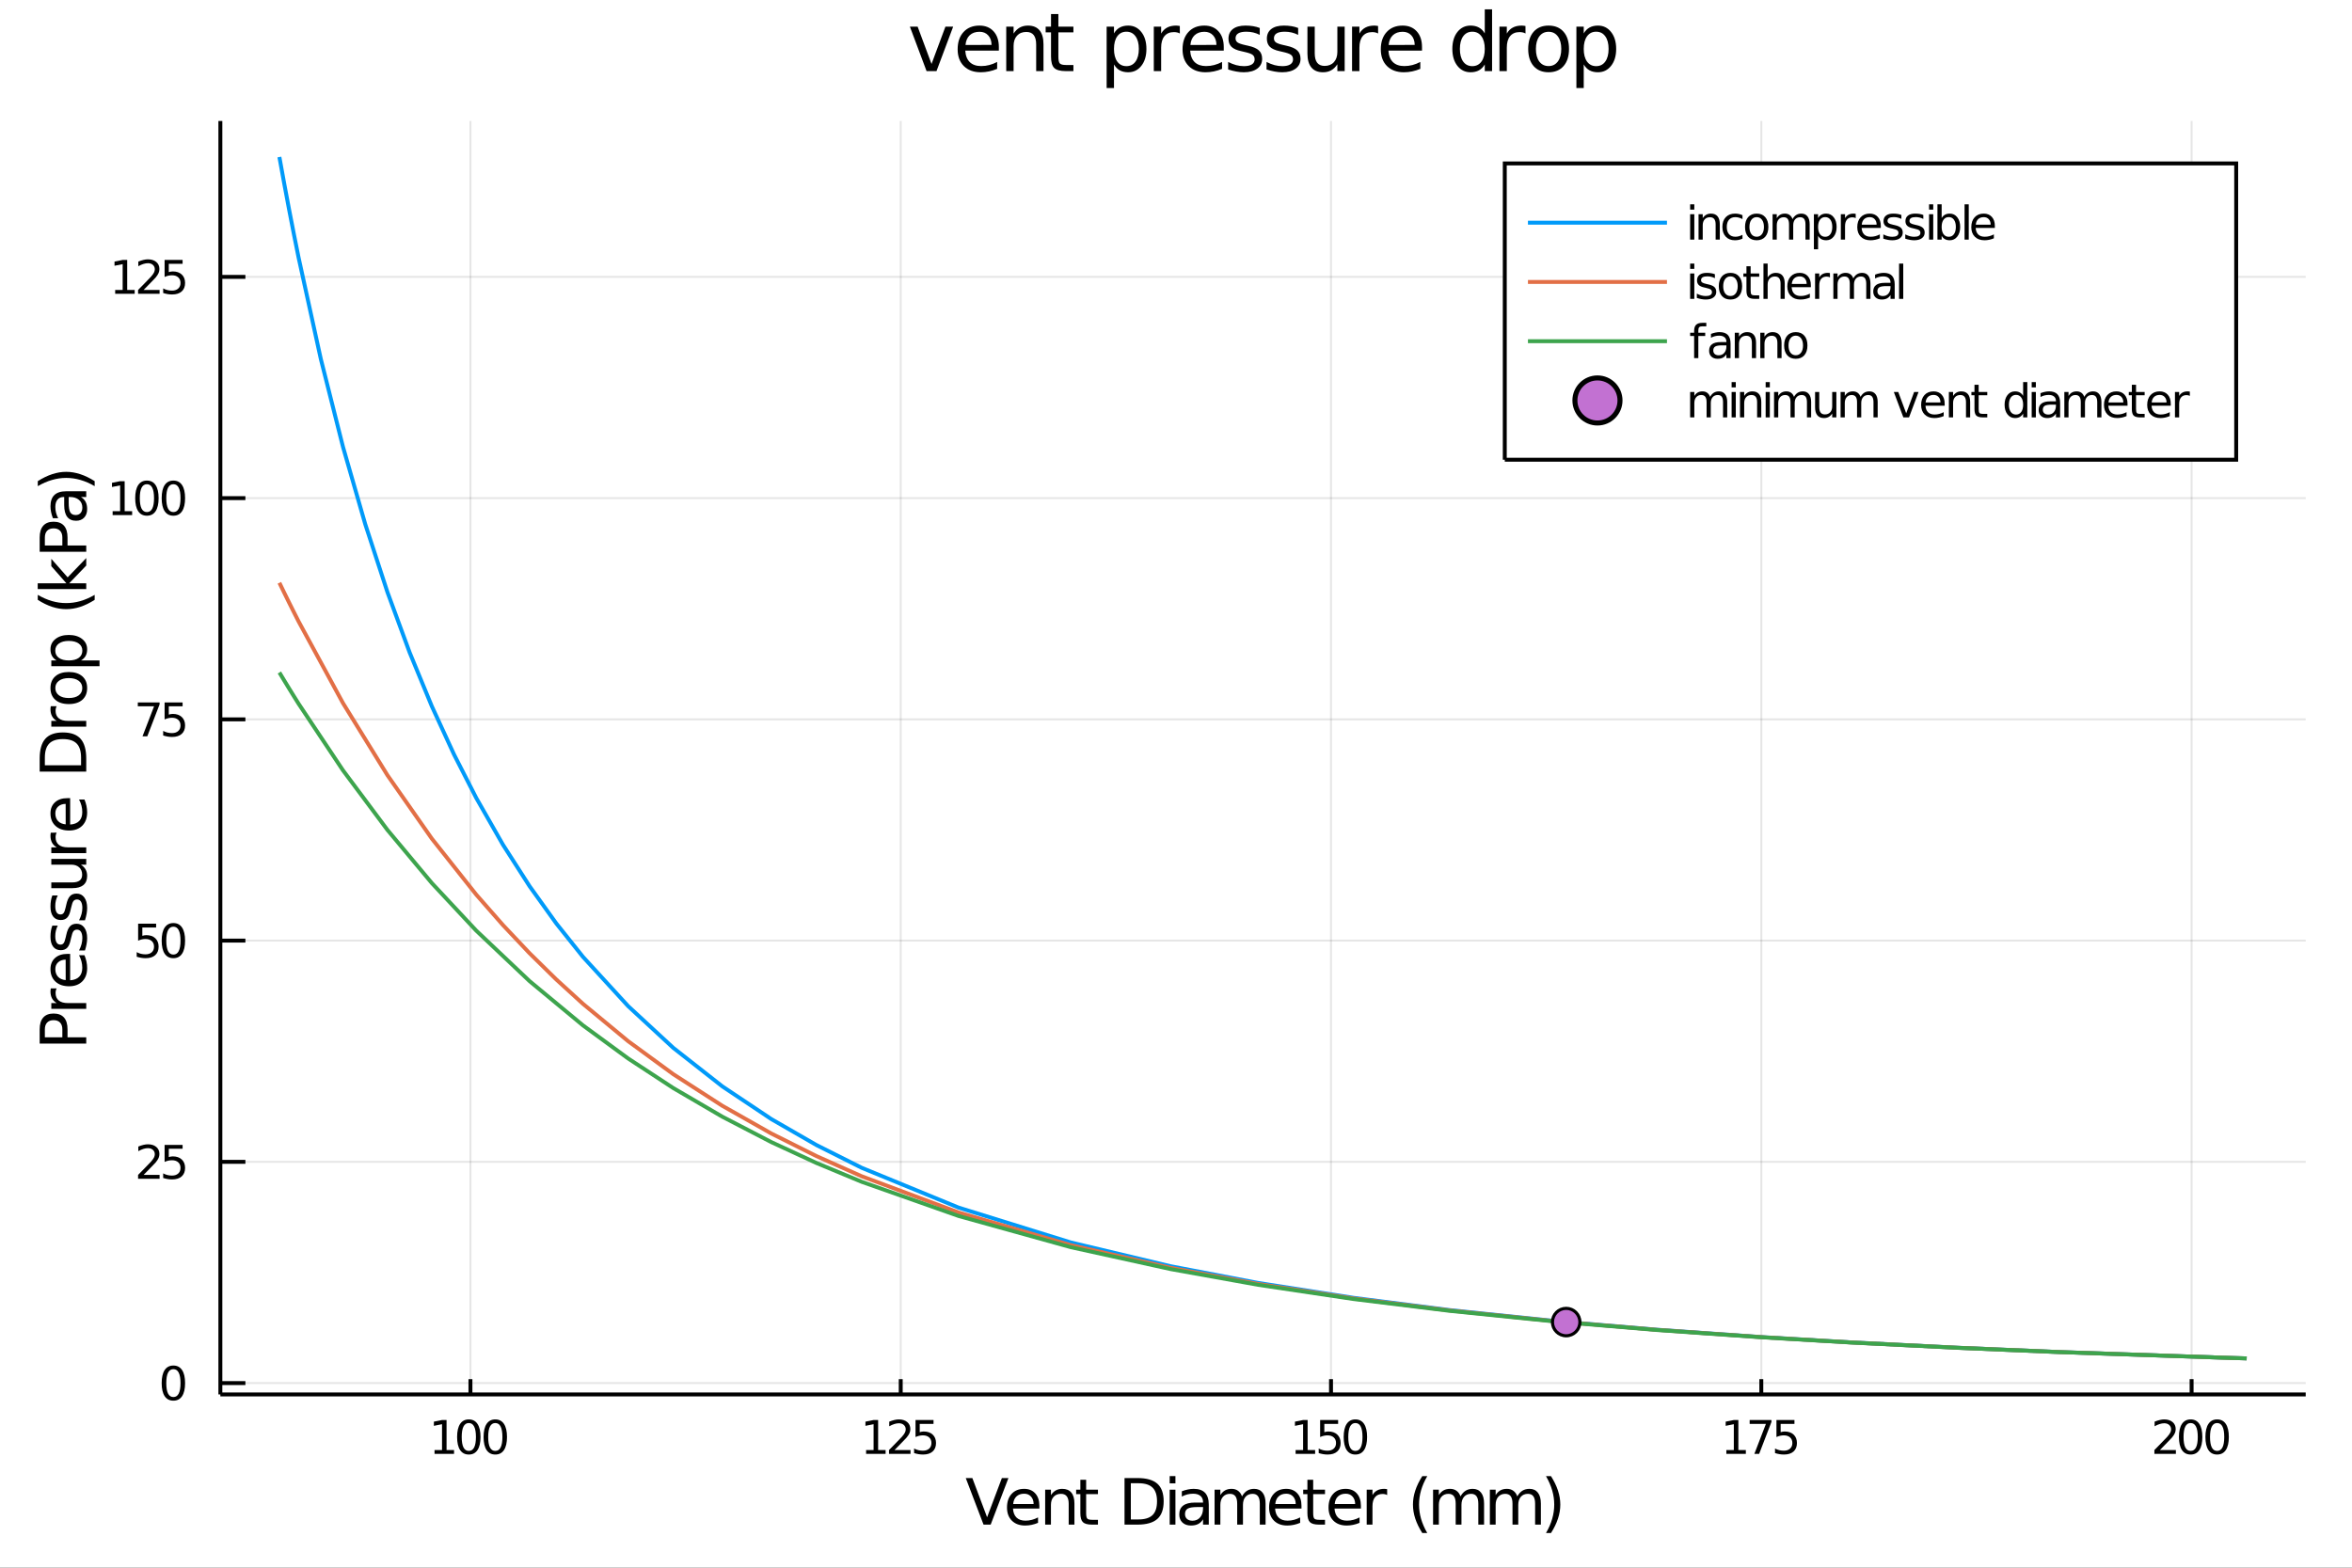 <?xml version="1.0" encoding="utf-8"?>
<svg xmlns="http://www.w3.org/2000/svg" xmlns:xlink="http://www.w3.org/1999/xlink" width="600" height="400" viewBox="0 0 2400 1600">
<rect x="0" y="0" width="2400" height="1600" fill="#333333" stroke="none"/>
<defs>
  <clipPath id="clip830">
    <rect x="0" y="0" width="2400" height="1600"/>
  </clipPath>
</defs>
<path clip-path="url(#clip830)" d="
M0 1600 L2400 1600 L2400 0 L0 0  Z
  " fill="#ffffff" fill-rule="evenodd" fill-opacity="1"/>
<defs>
  <clipPath id="clip831">
    <rect x="480" y="0" width="1681" height="1600"/>
  </clipPath>
</defs>
<path clip-path="url(#clip830)" d="
M224.866 1423.18 L2352.76 1423.18 L2352.76 123.472 L224.866 123.472  Z
  " fill="#ffffff" fill-rule="evenodd" fill-opacity="1"/>
<defs>
  <clipPath id="clip832">
    <rect x="224" y="123" width="2129" height="1301"/>
  </clipPath>
</defs>
<polyline clip-path="url(#clip832)" style="stroke:#000000; stroke-width:2; stroke-opacity:0.1; fill:none" points="
  480.038,1423.18 480.038,123.472 
  "/>
<polyline clip-path="url(#clip832)" style="stroke:#000000; stroke-width:2; stroke-opacity:0.1; fill:none" points="
  919.111,1423.18 919.111,123.472 
  "/>
<polyline clip-path="url(#clip832)" style="stroke:#000000; stroke-width:2; stroke-opacity:0.1; fill:none" points="
  1358.18,1423.18 1358.18,123.472 
  "/>
<polyline clip-path="url(#clip832)" style="stroke:#000000; stroke-width:2; stroke-opacity:0.1; fill:none" points="
  1797.26,1423.18 1797.26,123.472 
  "/>
<polyline clip-path="url(#clip832)" style="stroke:#000000; stroke-width:2; stroke-opacity:0.1; fill:none" points="
  2236.33,1423.18 2236.33,123.472 
  "/>
<polyline clip-path="url(#clip830)" style="stroke:#000000; stroke-width:4; stroke-opacity:1; fill:none" points="
  224.866,1423.18 2352.76,1423.18 
  "/>
<polyline clip-path="url(#clip830)" style="stroke:#000000; stroke-width:4; stroke-opacity:1; fill:none" points="
  480.038,1423.18 480.038,1407.58 
  "/>
<polyline clip-path="url(#clip830)" style="stroke:#000000; stroke-width:4; stroke-opacity:1; fill:none" points="
  919.111,1423.18 919.111,1407.58 
  "/>
<polyline clip-path="url(#clip830)" style="stroke:#000000; stroke-width:4; stroke-opacity:1; fill:none" points="
  1358.18,1423.18 1358.18,1407.58 
  "/>
<polyline clip-path="url(#clip830)" style="stroke:#000000; stroke-width:4; stroke-opacity:1; fill:none" points="
  1797.26,1423.18 1797.26,1407.58 
  "/>
<polyline clip-path="url(#clip830)" style="stroke:#000000; stroke-width:4; stroke-opacity:1; fill:none" points="
  2236.33,1423.18 2236.33,1407.58 
  "/>
<path clip-path="url(#clip830)" d="M 0 0 M443.406 1479.92 L451.045 1479.92 L451.045 1453.55 L442.735 1455.22 L442.735 1450.96 L450.999 1449.29 L455.675 1449.29 L455.675 1479.92 L463.314 1479.92 L463.314 1483.85 L443.406 1483.85 L443.406 1479.92 Z" fill="#000000" fill-rule="evenodd" fill-opacity="1" /><path clip-path="url(#clip830)" d="M 0 0 M478.383 1452.37 Q474.772 1452.37 472.943 1455.94 Q471.138 1459.48 471.138 1466.61 Q471.138 1473.71 472.943 1477.28 Q474.772 1480.82 478.383 1480.82 Q482.017 1480.82 483.823 1477.28 Q485.651 1473.71 485.651 1466.61 Q485.651 1459.48 483.823 1455.94 Q482.017 1452.37 478.383 1452.37 M478.383 1448.67 Q484.193 1448.67 487.249 1453.27 Q490.327 1457.86 490.327 1466.61 Q490.327 1475.33 487.249 1479.94 Q484.193 1484.52 478.383 1484.52 Q472.573 1484.52 469.494 1479.94 Q466.439 1475.33 466.439 1466.61 Q466.439 1457.86 469.494 1453.27 Q472.573 1448.67 478.383 1448.67 Z" fill="#000000" fill-rule="evenodd" fill-opacity="1" /><path clip-path="url(#clip830)" d="M 0 0 M505.397 1452.37 Q501.786 1452.37 499.957 1455.94 Q498.151 1459.48 498.151 1466.61 Q498.151 1473.71 499.957 1477.28 Q501.786 1480.82 505.397 1480.82 Q509.031 1480.82 510.837 1477.28 Q512.665 1473.71 512.665 1466.61 Q512.665 1459.48 510.837 1455.94 Q509.031 1452.37 505.397 1452.37 M505.397 1448.67 Q511.207 1448.67 514.262 1453.27 Q517.341 1457.86 517.341 1466.61 Q517.341 1475.33 514.262 1479.94 Q511.207 1484.52 505.397 1484.52 Q499.587 1484.52 496.508 1479.94 Q493.452 1475.33 493.452 1466.61 Q493.452 1457.86 496.508 1453.27 Q499.587 1448.67 505.397 1448.67 Z" fill="#000000" fill-rule="evenodd" fill-opacity="1" /><path clip-path="url(#clip830)" d="M 0 0 M883.776 1479.92 L891.415 1479.92 L891.415 1453.55 L883.105 1455.22 L883.105 1450.96 L891.368 1449.29 L896.044 1449.29 L896.044 1479.92 L903.683 1479.92 L903.683 1483.85 L883.776 1483.85 L883.776 1479.92 Z" fill="#000000" fill-rule="evenodd" fill-opacity="1" /><path clip-path="url(#clip830)" d="M 0 0 M912.78 1479.92 L929.1 1479.92 L929.1 1483.85 L907.155 1483.85 L907.155 1479.92 Q909.817 1477.16 914.401 1472.53 Q919.007 1467.88 920.188 1466.54 Q922.433 1464.01 923.313 1462.28 Q924.216 1460.52 924.216 1458.83 Q924.216 1456.07 922.271 1454.34 Q920.35 1452.6 917.248 1452.6 Q915.049 1452.6 912.595 1453.37 Q910.165 1454.13 907.387 1455.68 L907.387 1450.96 Q910.211 1449.82 912.665 1449.25 Q915.118 1448.67 917.155 1448.67 Q922.526 1448.67 925.72 1451.35 Q928.915 1454.04 928.915 1458.53 Q928.915 1460.66 928.104 1462.58 Q927.317 1464.48 925.211 1467.07 Q924.632 1467.74 921.53 1470.96 Q918.428 1474.15 912.78 1479.92 Z" fill="#000000" fill-rule="evenodd" fill-opacity="1" /><path clip-path="url(#clip830)" d="M 0 0 M934.215 1449.29 L952.572 1449.29 L952.572 1453.23 L938.498 1453.23 L938.498 1461.7 Q939.516 1461.35 940.535 1461.19 Q941.553 1461 942.572 1461 Q948.359 1461 951.739 1464.18 Q955.118 1467.35 955.118 1472.76 Q955.118 1478.34 951.646 1481.44 Q948.174 1484.52 941.854 1484.52 Q939.678 1484.52 937.41 1484.15 Q935.165 1483.78 932.757 1483.04 L932.757 1478.34 Q934.84 1479.48 937.063 1480.03 Q939.285 1480.59 941.762 1480.59 Q945.766 1480.59 948.104 1478.48 Q950.442 1476.38 950.442 1472.76 Q950.442 1469.15 948.104 1467.05 Q945.766 1464.94 941.762 1464.94 Q939.887 1464.94 938.012 1465.36 Q936.16 1465.77 934.215 1466.65 L934.215 1449.29 Z" fill="#000000" fill-rule="evenodd" fill-opacity="1" /><path clip-path="url(#clip830)" d="M 0 0 M1322.05 1479.92 L1329.69 1479.92 L1329.69 1453.55 L1321.38 1455.22 L1321.38 1450.96 L1329.64 1449.29 L1334.32 1449.29 L1334.32 1479.92 L1341.96 1479.92 L1341.96 1483.85 L1322.05 1483.85 L1322.05 1479.92 Z" fill="#000000" fill-rule="evenodd" fill-opacity="1" /><path clip-path="url(#clip830)" d="M 0 0 M1347.07 1449.29 L1365.43 1449.29 L1365.43 1453.23 L1351.36 1453.23 L1351.36 1461.7 Q1352.37 1461.35 1353.39 1461.19 Q1354.41 1461 1355.43 1461 Q1361.22 1461 1364.6 1464.18 Q1367.98 1467.35 1367.98 1472.76 Q1367.98 1478.34 1364.5 1481.44 Q1361.03 1484.52 1354.71 1484.52 Q1352.54 1484.52 1350.27 1484.15 Q1348.02 1483.78 1345.62 1483.04 L1345.62 1478.34 Q1347.7 1479.48 1349.92 1480.03 Q1352.14 1480.59 1354.62 1480.59 Q1358.62 1480.59 1360.96 1478.48 Q1363.3 1476.38 1363.3 1472.76 Q1363.3 1469.15 1360.96 1467.05 Q1358.62 1464.94 1354.62 1464.94 Q1352.74 1464.94 1350.87 1465.36 Q1349.02 1465.77 1347.07 1466.65 L1347.07 1449.29 Z" fill="#000000" fill-rule="evenodd" fill-opacity="1" /><path clip-path="url(#clip830)" d="M 0 0 M1383.05 1452.37 Q1379.43 1452.37 1377.61 1455.94 Q1375.8 1459.48 1375.8 1466.61 Q1375.8 1473.71 1377.61 1477.28 Q1379.43 1480.82 1383.05 1480.82 Q1386.68 1480.82 1388.49 1477.28 Q1390.31 1473.71 1390.31 1466.61 Q1390.31 1459.48 1388.49 1455.94 Q1386.68 1452.37 1383.05 1452.37 M1383.05 1448.67 Q1388.86 1448.67 1391.91 1453.27 Q1394.99 1457.86 1394.99 1466.61 Q1394.99 1475.33 1391.91 1479.94 Q1388.86 1484.52 1383.05 1484.52 Q1377.24 1484.52 1374.16 1479.94 Q1371.1 1475.33 1371.1 1466.61 Q1371.1 1457.86 1374.16 1453.27 Q1377.24 1448.67 1383.05 1448.67 Z" fill="#000000" fill-rule="evenodd" fill-opacity="1" /><path clip-path="url(#clip830)" d="M 0 0 M1761.58 1479.92 L1769.21 1479.92 L1769.21 1453.55 L1760.9 1455.22 L1760.9 1450.96 L1769.17 1449.29 L1773.84 1449.29 L1773.84 1479.92 L1781.48 1479.92 L1781.48 1483.85 L1761.58 1483.85 L1761.58 1479.92 Z" fill="#000000" fill-rule="evenodd" fill-opacity="1" /><path clip-path="url(#clip830)" d="M 0 0 M1785.37 1449.29 L1807.59 1449.29 L1807.59 1451.28 L1795.05 1483.85 L1790.16 1483.85 L1801.97 1453.23 L1785.37 1453.23 L1785.37 1449.29 Z" fill="#000000" fill-rule="evenodd" fill-opacity="1" /><path clip-path="url(#clip830)" d="M 0 0 M1812.71 1449.29 L1831.07 1449.29 L1831.07 1453.23 L1816.99 1453.23 L1816.99 1461.7 Q1818.01 1461.35 1819.03 1461.19 Q1820.05 1461 1821.07 1461 Q1826.85 1461 1830.23 1464.18 Q1833.61 1467.35 1833.61 1472.76 Q1833.61 1478.34 1830.14 1481.44 Q1826.67 1484.52 1820.35 1484.52 Q1818.17 1484.52 1815.9 1484.15 Q1813.66 1483.78 1811.25 1483.04 L1811.25 1478.34 Q1813.33 1479.48 1815.56 1480.03 Q1817.78 1480.59 1820.26 1480.59 Q1824.26 1480.59 1826.6 1478.48 Q1828.94 1476.38 1828.94 1472.76 Q1828.94 1469.15 1826.6 1467.05 Q1824.26 1464.94 1820.26 1464.94 Q1818.38 1464.94 1816.51 1465.36 Q1814.65 1465.77 1812.71 1466.65 L1812.71 1449.29 Z" fill="#000000" fill-rule="evenodd" fill-opacity="1" /><path clip-path="url(#clip830)" d="M 0 0 M2203.97 1479.92 L2220.29 1479.92 L2220.29 1483.85 L2198.35 1483.85 L2198.35 1479.92 Q2201.01 1477.16 2205.59 1472.53 Q2210.2 1467.88 2211.38 1466.54 Q2213.62 1464.01 2214.5 1462.28 Q2215.41 1460.52 2215.41 1458.83 Q2215.41 1456.07 2213.46 1454.34 Q2211.54 1452.6 2208.44 1452.6 Q2206.24 1452.6 2203.79 1453.37 Q2201.35 1454.13 2198.58 1455.68 L2198.58 1450.96 Q2201.4 1449.82 2203.85 1449.25 Q2206.31 1448.67 2208.35 1448.67 Q2213.72 1448.67 2216.91 1451.35 Q2220.1 1454.04 2220.1 1458.53 Q2220.1 1460.66 2219.29 1462.58 Q2218.51 1464.48 2216.4 1467.07 Q2215.82 1467.74 2212.72 1470.96 Q2209.62 1474.15 2203.97 1479.92 Z" fill="#000000" fill-rule="evenodd" fill-opacity="1" /><path clip-path="url(#clip830)" d="M 0 0 M2235.36 1452.37 Q2231.75 1452.37 2229.92 1455.94 Q2228.11 1459.48 2228.11 1466.61 Q2228.11 1473.71 2229.92 1477.28 Q2231.75 1480.82 2235.36 1480.82 Q2238.99 1480.82 2240.8 1477.28 Q2242.63 1473.71 2242.63 1466.61 Q2242.63 1459.48 2240.8 1455.94 Q2238.99 1452.37 2235.36 1452.37 M2235.36 1448.67 Q2241.17 1448.67 2244.22 1453.27 Q2247.3 1457.86 2247.3 1466.61 Q2247.3 1475.33 2244.22 1479.94 Q2241.17 1484.52 2235.36 1484.52 Q2229.55 1484.52 2226.47 1479.94 Q2223.41 1475.33 2223.41 1466.61 Q2223.41 1457.86 2226.47 1453.27 Q2229.55 1448.67 2235.36 1448.67 Z" fill="#000000" fill-rule="evenodd" fill-opacity="1" /><path clip-path="url(#clip830)" d="M 0 0 M2262.37 1452.37 Q2258.76 1452.37 2256.93 1455.94 Q2255.13 1459.48 2255.13 1466.61 Q2255.13 1473.71 2256.93 1477.28 Q2258.76 1480.82 2262.37 1480.82 Q2266.01 1480.82 2267.81 1477.28 Q2269.64 1473.71 2269.64 1466.61 Q2269.64 1459.48 2267.81 1455.94 Q2266.01 1452.37 2262.37 1452.37 M2262.37 1448.67 Q2268.18 1448.67 2271.24 1453.27 Q2274.32 1457.86 2274.32 1466.61 Q2274.32 1475.33 2271.24 1479.94 Q2268.18 1484.52 2262.37 1484.52 Q2256.56 1484.52 2253.48 1479.94 Q2250.43 1475.33 2250.43 1466.61 Q2250.43 1457.86 2253.48 1453.27 Q2256.56 1448.67 2262.37 1448.67 Z" fill="#000000" fill-rule="evenodd" fill-opacity="1" /><path clip-path="url(#clip830)" d="M 0 0 M1003.61 1556.04 L985.469 1508.52 L992.185 1508.52 L1007.24 1548.53 L1022.33 1508.52 L1029.01 1508.52 L1010.9 1556.04 L1003.61 1556.04 Z" fill="#000000" fill-rule="evenodd" fill-opacity="1" /><path clip-path="url(#clip830)" d="M 0 0 M1060.58 1536.76 L1060.58 1539.62 L1033.66 1539.62 Q1034.04 1545.67 1037.29 1548.85 Q1040.56 1552 1046.39 1552 Q1049.76 1552 1052.91 1551.17 Q1056.1 1550.35 1059.22 1548.69 L1059.22 1554.23 Q1056.06 1555.57 1052.75 1556.27 Q1049.44 1556.97 1046.04 1556.97 Q1037.51 1556.97 1032.51 1552 Q1027.55 1547.04 1027.55 1538.57 Q1027.55 1529.82 1032.26 1524.69 Q1037 1519.54 1045.02 1519.54 Q1052.21 1519.54 1056.38 1524.18 Q1060.58 1528.8 1060.58 1536.76 M1054.73 1535.04 Q1054.66 1530.23 1052.02 1527.37 Q1049.41 1524.5 1045.08 1524.5 Q1040.18 1524.5 1037.22 1527.27 Q1034.29 1530.04 1033.85 1535.07 L1054.73 1535.04 Z" fill="#000000" fill-rule="evenodd" fill-opacity="1" /><path clip-path="url(#clip830)" d="M 0 0 M1096.36 1534.53 L1096.36 1556.04 L1090.5 1556.04 L1090.5 1534.72 Q1090.5 1529.66 1088.53 1527.14 Q1086.56 1524.63 1082.61 1524.63 Q1077.87 1524.63 1075.13 1527.65 Q1072.39 1530.68 1072.39 1535.9 L1072.39 1556.04 L1066.5 1556.04 L1066.5 1520.4 L1072.39 1520.4 L1072.39 1525.93 Q1074.49 1522.72 1077.33 1521.13 Q1080.19 1519.54 1083.91 1519.54 Q1090.06 1519.54 1093.21 1523.36 Q1096.36 1527.14 1096.36 1534.53 Z" fill="#000000" fill-rule="evenodd" fill-opacity="1" /><path clip-path="url(#clip830)" d="M 0 0 M1108.3 1510.27 L1108.3 1520.4 L1120.36 1520.4 L1120.36 1524.95 L1108.3 1524.95 L1108.3 1544.3 Q1108.3 1548.66 1109.47 1549.9 Q1110.68 1551.14 1114.34 1551.14 L1120.36 1551.14 L1120.36 1556.04 L1114.34 1556.04 Q1107.56 1556.04 1104.99 1553.53 Q1102.41 1550.98 1102.41 1544.3 L1102.41 1524.95 L1098.11 1524.95 L1098.11 1520.4 L1102.41 1520.4 L1102.41 1510.27 L1108.3 1510.27 Z" fill="#000000" fill-rule="evenodd" fill-opacity="1" /><path clip-path="url(#clip830)" d="M 0 0 M1153.91 1513.81 L1153.91 1550.76 L1161.67 1550.76 Q1171.51 1550.76 1176.06 1546.3 Q1180.64 1541.85 1180.64 1532.24 Q1180.64 1522.69 1176.06 1518.26 Q1171.51 1513.81 1161.67 1513.81 L1153.91 1513.81 M1147.48 1508.52 L1160.69 1508.52 Q1174.5 1508.52 1180.96 1514.28 Q1187.42 1520.01 1187.42 1532.24 Q1187.42 1544.52 1180.93 1550.28 Q1174.44 1556.04 1160.69 1556.04 L1147.48 1556.04 L1147.48 1508.52 Z" fill="#000000" fill-rule="evenodd" fill-opacity="1" /><path clip-path="url(#clip830)" d="M 0 0 M1193.56 1520.4 L1199.42 1520.4 L1199.42 1556.04 L1193.56 1556.04 L1193.56 1520.4 M1193.56 1506.52 L1199.42 1506.52 L1199.42 1513.93 L1193.56 1513.93 L1193.56 1506.52 Z" fill="#000000" fill-rule="evenodd" fill-opacity="1" /><path clip-path="url(#clip830)" d="M 0 0 M1221.76 1538.12 Q1214.67 1538.12 1211.93 1539.75 Q1209.19 1541.37 1209.19 1545.29 Q1209.19 1548.4 1211.23 1550.25 Q1213.3 1552.07 1216.83 1552.07 Q1221.7 1552.07 1224.63 1548.63 Q1227.59 1545.16 1227.59 1539.43 L1227.59 1538.12 L1221.76 1538.12 M1233.45 1535.71 L1233.45 1556.04 L1227.59 1556.04 L1227.59 1550.63 Q1225.58 1553.88 1222.59 1555.44 Q1219.6 1556.97 1215.27 1556.97 Q1209.8 1556.97 1206.55 1553.91 Q1203.34 1550.82 1203.34 1545.67 Q1203.34 1539.65 1207.35 1536.6 Q1211.39 1533.54 1219.38 1533.54 L1227.59 1533.54 L1227.59 1532.97 Q1227.59 1528.93 1224.92 1526.73 Q1222.27 1524.5 1217.47 1524.5 Q1214.41 1524.5 1211.52 1525.23 Q1208.62 1525.97 1205.95 1527.43 L1205.95 1522.02 Q1209.16 1520.78 1212.18 1520.17 Q1215.21 1519.54 1218.07 1519.54 Q1225.81 1519.54 1229.63 1523.55 Q1233.45 1527.56 1233.45 1535.71 Z" fill="#000000" fill-rule="evenodd" fill-opacity="1" /><path clip-path="url(#clip830)" d="M 0 0 M1267.34 1527.24 Q1269.54 1523.29 1272.59 1521.41 Q1275.65 1519.54 1279.79 1519.54 Q1285.36 1519.54 1288.38 1523.45 Q1291.41 1527.33 1291.41 1534.53 L1291.41 1556.04 L1285.52 1556.04 L1285.52 1534.72 Q1285.52 1529.59 1283.7 1527.11 Q1281.89 1524.63 1278.16 1524.63 Q1273.61 1524.63 1270.97 1527.65 Q1268.33 1530.68 1268.33 1535.9 L1268.33 1556.04 L1262.44 1556.04 L1262.44 1534.72 Q1262.44 1529.56 1260.63 1527.11 Q1258.81 1524.63 1255.03 1524.63 Q1250.54 1524.63 1247.9 1527.68 Q1245.25 1530.71 1245.25 1535.9 L1245.25 1556.04 L1239.37 1556.04 L1239.37 1520.4 L1245.25 1520.4 L1245.25 1525.93 Q1247.26 1522.66 1250.06 1521.1 Q1252.86 1519.54 1256.71 1519.54 Q1260.6 1519.54 1263.3 1521.51 Q1266.04 1523.48 1267.34 1527.24 Z" fill="#000000" fill-rule="evenodd" fill-opacity="1" /><path clip-path="url(#clip830)" d="M 0 0 M1328.04 1536.76 L1328.04 1539.62 L1301.11 1539.62 Q1301.49 1545.67 1304.74 1548.85 Q1308.02 1552 1313.84 1552 Q1317.22 1552 1320.37 1551.17 Q1323.55 1550.35 1326.67 1548.69 L1326.67 1554.23 Q1323.52 1555.57 1320.21 1556.27 Q1316.9 1556.97 1313.49 1556.97 Q1304.96 1556.97 1299.97 1552 Q1295 1547.04 1295 1538.57 Q1295 1529.82 1299.71 1524.69 Q1304.45 1519.54 1312.48 1519.54 Q1319.67 1519.54 1323.84 1524.18 Q1328.04 1528.8 1328.04 1536.76 M1322.18 1535.04 Q1322.12 1530.23 1319.48 1527.37 Q1316.87 1524.5 1312.54 1524.5 Q1307.64 1524.5 1304.68 1527.27 Q1301.75 1530.04 1301.3 1535.07 L1322.18 1535.04 Z" fill="#000000" fill-rule="evenodd" fill-opacity="1" /><path clip-path="url(#clip830)" d="M 0 0 M1339.98 1510.27 L1339.98 1520.4 L1352.04 1520.4 L1352.04 1524.95 L1339.98 1524.95 L1339.98 1544.3 Q1339.98 1548.66 1341.15 1549.9 Q1342.36 1551.14 1346.02 1551.14 L1352.04 1551.14 L1352.04 1556.04 L1346.02 1556.04 Q1339.24 1556.04 1336.67 1553.53 Q1334.09 1550.98 1334.09 1544.3 L1334.09 1524.95 L1329.79 1524.95 L1329.79 1520.4 L1334.09 1520.4 L1334.09 1510.27 L1339.98 1510.27 Z" fill="#000000" fill-rule="evenodd" fill-opacity="1" /><path clip-path="url(#clip830)" d="M 0 0 M1388.67 1536.76 L1388.67 1539.62 L1361.75 1539.62 Q1362.13 1545.67 1365.37 1548.85 Q1368.65 1552 1374.48 1552 Q1377.85 1552 1381 1551.17 Q1384.19 1550.35 1387.3 1548.69 L1387.3 1554.23 Q1384.15 1555.57 1380.84 1556.27 Q1377.53 1556.97 1374.13 1556.97 Q1365.6 1556.97 1360.6 1552 Q1355.64 1547.04 1355.64 1538.57 Q1355.64 1529.82 1360.35 1524.69 Q1365.09 1519.54 1373.11 1519.54 Q1380.3 1519.54 1384.47 1524.18 Q1388.67 1528.8 1388.67 1536.76 M1382.82 1535.04 Q1382.75 1530.23 1380.11 1527.37 Q1377.5 1524.5 1373.17 1524.5 Q1368.27 1524.5 1365.31 1527.27 Q1362.38 1530.04 1361.94 1535.07 L1382.82 1535.04 Z" fill="#000000" fill-rule="evenodd" fill-opacity="1" /><path clip-path="url(#clip830)" d="M 0 0 M1415.47 1525.87 Q1414.49 1525.3 1413.31 1525.04 Q1412.16 1524.76 1410.76 1524.76 Q1405.8 1524.76 1403.12 1528 Q1400.48 1531.22 1400.48 1537.27 L1400.48 1556.04 L1394.59 1556.04 L1394.59 1520.4 L1400.48 1520.4 L1400.48 1525.93 Q1402.33 1522.69 1405.29 1521.13 Q1408.25 1519.54 1412.48 1519.54 Q1413.09 1519.54 1413.82 1519.63 Q1414.55 1519.7 1415.44 1519.85 L1415.47 1525.87 Z" fill="#000000" fill-rule="evenodd" fill-opacity="1" /><path clip-path="url(#clip830)" d="M 0 0 M1456.4 1506.58 Q1452.14 1513.9 1450.07 1521.06 Q1448 1528.23 1448 1535.58 Q1448 1542.93 1450.07 1550.16 Q1452.17 1557.35 1456.4 1564.64 L1451.31 1564.64 Q1446.54 1557.16 1444.15 1549.93 Q1441.79 1542.71 1441.79 1535.58 Q1441.79 1528.48 1444.15 1521.29 Q1446.51 1514.09 1451.31 1506.58 L1456.4 1506.58 Z" fill="#000000" fill-rule="evenodd" fill-opacity="1" /><path clip-path="url(#clip830)" d="M 0 0 M1490.3 1527.24 Q1492.5 1523.29 1495.55 1521.41 Q1498.61 1519.54 1502.75 1519.54 Q1508.32 1519.54 1511.34 1523.45 Q1514.36 1527.33 1514.36 1534.53 L1514.36 1556.04 L1508.48 1556.04 L1508.48 1534.72 Q1508.48 1529.59 1506.66 1527.11 Q1504.85 1524.63 1501.12 1524.63 Q1496.57 1524.63 1493.93 1527.65 Q1491.29 1530.68 1491.29 1535.9 L1491.29 1556.04 L1485.4 1556.04 L1485.4 1534.72 Q1485.4 1529.56 1483.59 1527.11 Q1481.77 1524.63 1477.98 1524.63 Q1473.5 1524.63 1470.85 1527.68 Q1468.21 1530.71 1468.21 1535.9 L1468.21 1556.04 L1462.32 1556.04 L1462.32 1520.4 L1468.21 1520.4 L1468.21 1525.93 Q1470.22 1522.66 1473.02 1521.1 Q1475.82 1519.54 1479.67 1519.54 Q1483.55 1519.54 1486.26 1521.51 Q1489 1523.48 1490.3 1527.24 Z" fill="#000000" fill-rule="evenodd" fill-opacity="1" /><path clip-path="url(#clip830)" d="M 0 0 M1548.26 1527.24 Q1550.46 1523.29 1553.51 1521.41 Q1556.57 1519.54 1560.71 1519.54 Q1566.28 1519.54 1569.3 1523.45 Q1572.32 1527.33 1572.32 1534.53 L1572.32 1556.04 L1566.44 1556.04 L1566.44 1534.72 Q1566.44 1529.59 1564.62 1527.11 Q1562.81 1524.63 1559.08 1524.63 Q1554.53 1524.63 1551.89 1527.65 Q1549.25 1530.68 1549.25 1535.9 L1549.25 1556.04 L1543.36 1556.04 L1543.36 1534.72 Q1543.36 1529.56 1541.55 1527.11 Q1539.73 1524.63 1535.94 1524.63 Q1531.46 1524.63 1528.81 1527.68 Q1526.17 1530.71 1526.17 1535.9 L1526.17 1556.04 L1520.28 1556.04 L1520.28 1520.4 L1526.17 1520.4 L1526.17 1525.93 Q1528.18 1522.66 1530.98 1521.1 Q1533.78 1519.54 1537.63 1519.54 Q1541.51 1519.54 1544.22 1521.51 Q1546.96 1523.48 1548.26 1527.24 Z" fill="#000000" fill-rule="evenodd" fill-opacity="1" /><path clip-path="url(#clip830)" d="M 0 0 M1577.54 1506.58 L1582.64 1506.58 Q1587.41 1514.09 1589.77 1521.29 Q1592.15 1528.48 1592.15 1535.58 Q1592.15 1542.71 1589.77 1549.93 Q1587.41 1557.16 1582.64 1564.64 L1577.54 1564.64 Q1581.78 1557.35 1583.85 1550.16 Q1585.95 1542.93 1585.95 1535.58 Q1585.95 1528.23 1583.85 1521.06 Q1581.78 1513.9 1577.54 1506.58 Z" fill="#000000" fill-rule="evenodd" fill-opacity="1" /><polyline clip-path="url(#clip832)" style="stroke:#000000; stroke-width:2; stroke-opacity:0.1; fill:none" points="
  224.866,1411.59 2352.76,1411.59 
  "/>
<polyline clip-path="url(#clip832)" style="stroke:#000000; stroke-width:2; stroke-opacity:0.1; fill:none" points="
  224.866,1185.79 2352.76,1185.79 
  "/>
<polyline clip-path="url(#clip832)" style="stroke:#000000; stroke-width:2; stroke-opacity:0.1; fill:none" points="
  224.866,959.989 2352.76,959.989 
  "/>
<polyline clip-path="url(#clip832)" style="stroke:#000000; stroke-width:2; stroke-opacity:0.1; fill:none" points="
  224.866,734.189 2352.76,734.189 
  "/>
<polyline clip-path="url(#clip832)" style="stroke:#000000; stroke-width:2; stroke-opacity:0.1; fill:none" points="
  224.866,508.39 2352.76,508.39 
  "/>
<polyline clip-path="url(#clip832)" style="stroke:#000000; stroke-width:2; stroke-opacity:0.1; fill:none" points="
  224.866,282.59 2352.76,282.59 
  "/>
<polyline clip-path="url(#clip830)" style="stroke:#000000; stroke-width:4; stroke-opacity:1; fill:none" points="
  224.866,1423.18 224.866,123.472 
  "/>
<polyline clip-path="url(#clip830)" style="stroke:#000000; stroke-width:4; stroke-opacity:1; fill:none" points="
  224.866,1411.59 250.401,1411.59 
  "/>
<polyline clip-path="url(#clip830)" style="stroke:#000000; stroke-width:4; stroke-opacity:1; fill:none" points="
  224.866,1185.79 250.401,1185.79 
  "/>
<polyline clip-path="url(#clip830)" style="stroke:#000000; stroke-width:4; stroke-opacity:1; fill:none" points="
  224.866,959.989 250.401,959.989 
  "/>
<polyline clip-path="url(#clip830)" style="stroke:#000000; stroke-width:4; stroke-opacity:1; fill:none" points="
  224.866,734.189 250.401,734.189 
  "/>
<polyline clip-path="url(#clip830)" style="stroke:#000000; stroke-width:4; stroke-opacity:1; fill:none" points="
  224.866,508.39 250.401,508.39 
  "/>
<polyline clip-path="url(#clip830)" style="stroke:#000000; stroke-width:4; stroke-opacity:1; fill:none" points="
  224.866,282.59 250.401,282.59 
  "/>
<path clip-path="url(#clip830)" d="M 0 0 M176.922 1397.39 Q173.311 1397.39 171.482 1400.95 Q169.677 1404.49 169.677 1411.62 Q169.677 1418.73 171.482 1422.29 Q173.311 1425.84 176.922 1425.84 Q180.556 1425.84 182.362 1422.29 Q184.19 1418.73 184.19 1411.62 Q184.19 1404.49 182.362 1400.95 Q180.556 1397.39 176.922 1397.39 M176.922 1393.68 Q182.732 1393.68 185.788 1398.29 Q188.866 1402.87 188.866 1411.62 Q188.866 1420.35 185.788 1424.96 Q182.732 1429.54 176.922 1429.54 Q171.112 1429.54 168.033 1424.96 Q164.977 1420.35 164.977 1411.62 Q164.977 1402.87 168.033 1398.29 Q171.112 1393.68 176.922 1393.68 Z" fill="#000000" fill-rule="evenodd" fill-opacity="1" /><path clip-path="url(#clip830)" d="M 0 0 M146.529 1199.13 L162.848 1199.13 L162.848 1203.07 L140.904 1203.07 L140.904 1199.13 Q143.566 1196.38 148.149 1191.75 Q152.755 1187.1 153.936 1185.75 Q156.181 1183.23 157.061 1181.5 Q157.964 1179.74 157.964 1178.05 Q157.964 1175.29 156.019 1173.56 Q154.098 1171.82 150.996 1171.82 Q148.797 1171.82 146.343 1172.58 Q143.913 1173.35 141.135 1174.9 L141.135 1170.18 Q143.959 1169.04 146.413 1168.46 Q148.866 1167.88 150.903 1167.88 Q156.274 1167.88 159.468 1170.57 Q162.663 1173.25 162.663 1177.75 Q162.663 1179.87 161.852 1181.8 Q161.065 1183.69 158.959 1186.29 Q158.38 1186.96 155.278 1190.18 Q152.177 1193.37 146.529 1199.13 Z" fill="#000000" fill-rule="evenodd" fill-opacity="1" /><path clip-path="url(#clip830)" d="M 0 0 M167.964 1168.51 L186.32 1168.51 L186.32 1172.44 L172.246 1172.44 L172.246 1180.92 Q173.264 1180.57 174.283 1180.41 Q175.301 1180.22 176.32 1180.22 Q182.107 1180.22 185.487 1183.39 Q188.866 1186.56 188.866 1191.98 Q188.866 1197.56 185.394 1200.66 Q181.922 1203.74 175.602 1203.74 Q173.427 1203.74 171.158 1203.37 Q168.913 1203 166.505 1202.26 L166.505 1197.56 Q168.589 1198.69 170.811 1199.25 Q173.033 1199.81 175.51 1199.81 Q179.514 1199.81 181.852 1197.7 Q184.19 1195.59 184.19 1191.98 Q184.19 1188.37 181.852 1186.26 Q179.514 1184.16 175.51 1184.16 Q173.635 1184.16 171.76 1184.57 Q169.908 1184.99 167.964 1185.87 L167.964 1168.51 Z" fill="#000000" fill-rule="evenodd" fill-opacity="1" /><path clip-path="url(#clip830)" d="M 0 0 M140.95 942.709 L159.306 942.709 L159.306 946.644 L145.232 946.644 L145.232 955.117 Q146.251 954.769 147.269 954.607 Q148.288 954.422 149.306 954.422 Q155.093 954.422 158.473 957.593 Q161.852 960.765 161.852 966.181 Q161.852 971.76 158.38 974.862 Q154.908 977.941 148.589 977.941 Q146.413 977.941 144.144 977.57 Q141.899 977.2 139.492 976.459 L139.492 971.76 Q141.575 972.894 143.797 973.45 Q146.019 974.005 148.496 974.005 Q152.501 974.005 154.839 971.899 Q157.177 969.792 157.177 966.181 Q157.177 962.57 154.839 960.464 Q152.501 958.357 148.496 958.357 Q146.621 958.357 144.746 958.774 Q142.894 959.191 140.95 960.07 L140.95 942.709 Z" fill="#000000" fill-rule="evenodd" fill-opacity="1" /><path clip-path="url(#clip830)" d="M 0 0 M176.922 945.788 Q173.311 945.788 171.482 949.353 Q169.677 952.894 169.677 960.024 Q169.677 967.13 171.482 970.695 Q173.311 974.237 176.922 974.237 Q180.556 974.237 182.362 970.695 Q184.19 967.13 184.19 960.024 Q184.19 952.894 182.362 949.353 Q180.556 945.788 176.922 945.788 M176.922 942.084 Q182.732 942.084 185.788 946.691 Q188.866 951.274 188.866 960.024 Q188.866 968.751 185.788 973.357 Q182.732 977.941 176.922 977.941 Q171.112 977.941 168.033 973.357 Q164.977 968.751 164.977 960.024 Q164.977 951.274 168.033 946.691 Q171.112 942.084 176.922 942.084 Z" fill="#000000" fill-rule="evenodd" fill-opacity="1" /><path clip-path="url(#clip830)" d="M 0 0 M140.626 716.909 L162.848 716.909 L162.848 718.9 L150.302 751.469 L145.417 751.469 L157.223 720.845 L140.626 720.845 L140.626 716.909 Z" fill="#000000" fill-rule="evenodd" fill-opacity="1" /><path clip-path="url(#clip830)" d="M 0 0 M167.964 716.909 L186.32 716.909 L186.32 720.845 L172.246 720.845 L172.246 729.317 Q173.264 728.97 174.283 728.808 Q175.301 728.622 176.32 728.622 Q182.107 728.622 185.487 731.794 Q188.866 734.965 188.866 740.382 Q188.866 745.96 185.394 749.062 Q181.922 752.141 175.602 752.141 Q173.427 752.141 171.158 751.77 Q168.913 751.4 166.505 750.659 L166.505 745.96 Q168.589 747.094 170.811 747.65 Q173.033 748.206 175.51 748.206 Q179.514 748.206 181.852 746.099 Q184.19 743.993 184.19 740.382 Q184.19 736.77 181.852 734.664 Q179.514 732.558 175.51 732.558 Q173.635 732.558 171.76 732.974 Q169.908 733.391 167.964 734.27 L167.964 716.909 Z" fill="#000000" fill-rule="evenodd" fill-opacity="1" /><path clip-path="url(#clip830)" d="M 0 0 M114.931 521.734 L122.57 521.734 L122.57 495.369 L114.26 497.036 L114.26 492.776 L122.524 491.11 L127.2 491.11 L127.2 521.734 L134.839 521.734 L134.839 525.67 L114.931 525.67 L114.931 521.734 Z" fill="#000000" fill-rule="evenodd" fill-opacity="1" /><path clip-path="url(#clip830)" d="M 0 0 M149.908 494.188 Q146.297 494.188 144.468 497.753 Q142.663 501.295 142.663 508.424 Q142.663 515.531 144.468 519.096 Q146.297 522.637 149.908 522.637 Q153.542 522.637 155.348 519.096 Q157.177 515.531 157.177 508.424 Q157.177 501.295 155.348 497.753 Q153.542 494.188 149.908 494.188 M149.908 490.485 Q155.718 490.485 158.774 495.091 Q161.852 499.674 161.852 508.424 Q161.852 517.151 158.774 521.758 Q155.718 526.341 149.908 526.341 Q144.098 526.341 141.019 521.758 Q137.964 517.151 137.964 508.424 Q137.964 499.674 141.019 495.091 Q144.098 490.485 149.908 490.485 Z" fill="#000000" fill-rule="evenodd" fill-opacity="1" /><path clip-path="url(#clip830)" d="M 0 0 M176.922 494.188 Q173.311 494.188 171.482 497.753 Q169.677 501.295 169.677 508.424 Q169.677 515.531 171.482 519.096 Q173.311 522.637 176.922 522.637 Q180.556 522.637 182.362 519.096 Q184.19 515.531 184.19 508.424 Q184.19 501.295 182.362 497.753 Q180.556 494.188 176.922 494.188 M176.922 490.485 Q182.732 490.485 185.788 495.091 Q188.866 499.674 188.866 508.424 Q188.866 517.151 185.788 521.758 Q182.732 526.341 176.922 526.341 Q171.112 526.341 168.033 521.758 Q164.977 517.151 164.977 508.424 Q164.977 499.674 168.033 495.091 Q171.112 490.485 176.922 490.485 Z" fill="#000000" fill-rule="evenodd" fill-opacity="1" /><path clip-path="url(#clip830)" d="M 0 0 M117.524 295.935 L125.163 295.935 L125.163 269.569 L116.853 271.236 L116.853 266.976 L125.117 265.31 L129.792 265.31 L129.792 295.935 L137.431 295.935 L137.431 299.87 L117.524 299.87 L117.524 295.935 Z" fill="#000000" fill-rule="evenodd" fill-opacity="1" /><path clip-path="url(#clip830)" d="M 0 0 M146.529 295.935 L162.848 295.935 L162.848 299.87 L140.904 299.87 L140.904 295.935 Q143.566 293.18 148.149 288.55 Q152.755 283.898 153.936 282.555 Q156.181 280.032 157.061 278.296 Q157.964 276.537 157.964 274.847 Q157.964 272.092 156.019 270.356 Q154.098 268.62 150.996 268.62 Q148.797 268.62 146.343 269.384 Q143.913 270.148 141.135 271.699 L141.135 266.976 Q143.959 265.842 146.413 265.263 Q148.866 264.685 150.903 264.685 Q156.274 264.685 159.468 267.37 Q162.663 270.055 162.663 274.546 Q162.663 276.675 161.852 278.597 Q161.065 280.495 158.959 283.087 Q158.38 283.759 155.278 286.976 Q152.177 290.171 146.529 295.935 Z" fill="#000000" fill-rule="evenodd" fill-opacity="1" /><path clip-path="url(#clip830)" d="M 0 0 M167.964 265.31 L186.32 265.31 L186.32 269.245 L172.246 269.245 L172.246 277.717 Q173.264 277.37 174.283 277.208 Q175.301 277.023 176.32 277.023 Q182.107 277.023 185.487 280.194 Q188.866 283.365 188.866 288.782 Q188.866 294.361 185.394 297.462 Q181.922 300.541 175.602 300.541 Q173.427 300.541 171.158 300.171 Q168.913 299.8 166.505 299.06 L166.505 294.361 Q168.589 295.495 170.811 296.05 Q173.033 296.606 175.51 296.606 Q179.514 296.606 181.852 294.499 Q184.19 292.393 184.19 288.782 Q184.19 285.171 181.852 283.064 Q179.514 280.958 175.51 280.958 Q173.635 280.958 171.76 281.375 Q169.908 281.791 167.964 282.671 L167.964 265.31 Z" fill="#000000" fill-rule="evenodd" fill-opacity="1" /><path clip-path="url(#clip830)" d="M 0 0 M45.768 1058.67 L63.623 1058.67 L63.623 1050.58 Q63.623 1046.1 61.3 1043.65 Q58.977 1041.19 54.68 1041.19 Q50.415 1041.19 48.091 1043.65 Q45.768 1046.1 45.768 1050.58 L45.768 1058.67 M40.484 1065.1 L40.484 1050.58 Q40.484 1042.6 44.113 1038.52 Q47.709 1034.42 54.68 1034.42 Q61.714 1034.42 65.31 1038.52 Q68.907 1042.6 68.907 1050.58 L68.907 1058.67 L88.004 1058.67 L88.004 1065.1 L40.484 1065.1 Z" fill="#000000" fill-rule="evenodd" fill-opacity="1" /><path clip-path="url(#clip830)" d="M 0 0 M57.831 1008.76 Q57.258 1009.75 57.003 1010.93 Q56.717 1012.07 56.717 1013.47 Q56.717 1018.44 59.963 1021.11 Q63.178 1023.75 69.225 1023.75 L88.004 1023.75 L88.004 1029.64 L52.356 1029.64 L52.356 1023.75 L57.894 1023.75 Q54.648 1021.91 53.088 1018.95 Q51.497 1015.99 51.497 1011.75 Q51.497 1011.15 51.592 1010.42 Q51.656 1009.68 51.815 1008.79 L57.831 1008.76 Z" fill="#000000" fill-rule="evenodd" fill-opacity="1" /><path clip-path="url(#clip830)" d="M 0 0 M68.716 973.559 L71.581 973.559 L71.581 1000.49 Q77.628 1000.1 80.811 996.858 Q83.962 993.579 83.962 987.755 Q83.962 984.381 83.134 981.23 Q82.307 978.047 80.652 974.928 L86.19 974.928 Q87.527 978.079 88.227 981.389 Q88.927 984.699 88.927 988.105 Q88.927 996.635 83.962 1001.63 Q78.997 1006.6 70.53 1006.6 Q61.777 1006.6 56.653 1001.89 Q51.497 997.144 51.497 989.123 Q51.497 981.93 56.144 977.761 Q60.759 973.559 68.716 973.559 M66.997 979.416 Q62.191 979.479 59.327 982.121 Q56.462 984.731 56.462 989.06 Q56.462 993.961 59.231 996.921 Q62 999.85 67.029 1000.3 L66.997 979.416 Z" fill="#000000" fill-rule="evenodd" fill-opacity="1" /><path clip-path="url(#clip830)" d="M 0 0 M53.407 944.691 L58.945 944.691 Q57.672 947.173 57.035 949.847 Q56.398 952.521 56.398 955.385 Q56.398 959.746 57.735 961.942 Q59.072 964.106 61.746 964.106 Q63.783 964.106 64.96 962.547 Q66.106 960.987 67.156 956.276 L67.602 954.271 Q68.939 948.033 71.39 945.423 Q73.809 942.781 78.169 942.781 Q83.134 942.781 86.031 946.728 Q88.927 950.643 88.927 957.518 Q88.927 960.382 88.354 963.501 Q87.813 966.589 86.699 970.026 L80.652 970.026 Q82.339 966.78 83.198 963.629 Q84.026 960.478 84.026 957.39 Q84.026 953.253 82.625 951.025 Q81.193 948.797 78.615 948.797 Q76.228 948.797 74.954 950.42 Q73.681 952.011 72.504 957.454 L72.026 959.491 Q70.88 964.934 68.525 967.353 Q66.138 969.772 62 969.772 Q56.971 969.772 54.234 966.207 Q51.497 962.642 51.497 956.085 Q51.497 952.839 51.974 949.974 Q52.452 947.11 53.407 944.691 Z" fill="#000000" fill-rule="evenodd" fill-opacity="1" /><path clip-path="url(#clip830)" d="M 0 0 M53.407 913.913 L58.945 913.913 Q57.672 916.395 57.035 919.069 Q56.398 921.742 56.398 924.607 Q56.398 928.968 57.735 931.164 Q59.072 933.328 61.746 933.328 Q63.783 933.328 64.96 931.768 Q66.106 930.209 67.156 925.498 L67.602 923.493 Q68.939 917.255 71.39 914.645 Q73.809 912.003 78.169 912.003 Q83.134 912.003 86.031 915.95 Q88.927 919.865 88.927 926.74 Q88.927 929.604 88.354 932.723 Q87.813 935.811 86.699 939.248 L80.652 939.248 Q82.339 936.002 83.198 932.851 Q84.026 929.7 84.026 926.612 Q84.026 922.474 82.625 920.246 Q81.193 918.018 78.615 918.018 Q76.228 918.018 74.954 919.642 Q73.681 921.233 72.504 926.676 L72.026 928.713 Q70.88 934.156 68.525 936.575 Q66.138 938.993 62 938.993 Q56.971 938.993 54.234 935.429 Q51.497 931.864 51.497 925.307 Q51.497 922.061 51.974 919.196 Q52.452 916.332 53.407 913.913 Z" fill="#000000" fill-rule="evenodd" fill-opacity="1" /><path clip-path="url(#clip830)" d="M 0 0 M73.936 906.465 L52.356 906.465 L52.356 900.608 L73.713 900.608 Q78.774 900.608 81.32 898.635 Q83.835 896.662 83.835 892.715 Q83.835 887.972 80.811 885.235 Q77.787 882.466 72.567 882.466 L52.356 882.466 L52.356 876.61 L88.004 876.61 L88.004 882.466 L82.53 882.466 Q85.776 884.599 87.368 887.431 Q88.927 890.232 88.927 893.956 Q88.927 900.099 85.108 903.282 Q81.288 906.465 73.936 906.465 M51.497 891.728 L51.497 891.728 Z" fill="#000000" fill-rule="evenodd" fill-opacity="1" /><path clip-path="url(#clip830)" d="M 0 0 M57.831 849.81 Q57.258 850.797 57.003 851.974 Q56.717 853.12 56.717 854.521 Q56.717 859.486 59.963 862.159 Q63.178 864.801 69.225 864.801 L88.004 864.801 L88.004 870.689 L52.356 870.689 L52.356 864.801 L57.894 864.801 Q54.648 862.955 53.088 859.995 Q51.497 857.035 51.497 852.802 Q51.497 852.197 51.592 851.465 Q51.656 850.733 51.815 849.842 L57.831 849.81 Z" fill="#000000" fill-rule="evenodd" fill-opacity="1" /><path clip-path="url(#clip830)" d="M 0 0 M68.716 814.608 L71.581 814.608 L71.581 841.535 Q77.628 841.153 80.811 837.906 Q83.962 834.628 83.962 828.803 Q83.962 825.429 83.134 822.278 Q82.307 819.095 80.652 815.976 L86.19 815.976 Q87.527 819.127 88.227 822.437 Q88.927 825.748 88.927 829.153 Q88.927 837.683 83.962 842.68 Q78.997 847.646 70.53 847.646 Q61.777 847.646 56.653 842.935 Q51.497 838.193 51.497 830.172 Q51.497 822.978 56.144 818.809 Q60.759 814.608 68.716 814.608 M66.997 820.464 Q62.191 820.528 59.327 823.169 Q56.462 825.779 56.462 830.108 Q56.462 835.01 59.231 837.97 Q62 840.898 67.029 841.344 L66.997 820.464 Z" fill="#000000" fill-rule="evenodd" fill-opacity="1" /><path clip-path="url(#clip830)" d="M 0 0 M45.768 781.06 L82.721 781.06 L82.721 773.294 Q82.721 763.459 78.265 758.908 Q73.809 754.324 64.196 754.324 Q54.648 754.324 50.224 758.908 Q45.768 763.459 45.768 773.294 L45.768 781.06 M40.484 787.49 L40.484 774.281 Q40.484 760.467 46.245 754.006 Q51.974 747.545 64.196 747.545 Q76.482 747.545 82.243 754.038 Q88.004 760.531 88.004 774.281 L88.004 787.49 L40.484 787.49 Z" fill="#000000" fill-rule="evenodd" fill-opacity="1" /><path clip-path="url(#clip830)" d="M 0 0 M57.831 720.745 Q57.258 721.732 57.003 722.91 Q56.717 724.055 56.717 725.456 Q56.717 730.421 59.963 733.095 Q63.178 735.736 69.225 735.736 L88.004 735.736 L88.004 741.625 L52.356 741.625 L52.356 735.736 L57.894 735.736 Q54.648 733.89 53.088 730.93 Q51.497 727.97 51.497 723.737 Q51.497 723.132 51.592 722.4 Q51.656 721.668 51.815 720.777 L57.831 720.745 Z" fill="#000000" fill-rule="evenodd" fill-opacity="1" /><path clip-path="url(#clip830)" d="M 0 0 M56.462 702.221 Q56.462 706.932 60.154 709.669 Q63.815 712.406 70.212 712.406 Q76.609 712.406 80.302 709.701 Q83.962 706.963 83.962 702.221 Q83.962 697.542 80.27 694.805 Q76.578 692.068 70.212 692.068 Q63.878 692.068 60.186 694.805 Q56.462 697.542 56.462 702.221 M51.497 702.221 Q51.497 694.582 56.462 690.222 Q61.427 685.861 70.212 685.861 Q78.965 685.861 83.962 690.222 Q88.927 694.582 88.927 702.221 Q88.927 709.892 83.962 714.252 Q78.965 718.581 70.212 718.581 Q61.427 718.581 56.462 714.252 Q51.497 709.892 51.497 702.221 Z" fill="#000000" fill-rule="evenodd" fill-opacity="1" /><path clip-path="url(#clip830)" d="M 0 0 M82.657 674.053 L101.563 674.053 L101.563 679.941 L52.356 679.941 L52.356 674.053 L57.767 674.053 Q54.584 672.207 53.056 669.406 Q51.497 666.573 51.497 662.658 Q51.497 656.165 56.653 652.123 Q61.809 648.049 70.212 648.049 Q78.615 648.049 83.771 652.123 Q88.927 656.165 88.927 662.658 Q88.927 666.573 87.399 669.406 Q85.84 672.207 82.657 674.053 M70.212 654.128 Q63.751 654.128 60.09 656.802 Q56.398 659.443 56.398 664.09 Q56.398 668.737 60.09 671.411 Q63.751 674.053 70.212 674.053 Q76.673 674.053 80.365 671.411 Q84.026 668.737 84.026 664.09 Q84.026 659.443 80.365 656.802 Q76.673 654.128 70.212 654.128 Z" fill="#000000" fill-rule="evenodd" fill-opacity="1" /><path clip-path="url(#clip830)" d="M 0 0 M38.543 607.117 Q45.863 611.382 53.025 613.451 Q60.186 615.52 67.538 615.52 Q74.891 615.52 82.116 613.451 Q89.309 611.351 96.598 607.117 L96.598 612.21 Q89.118 616.984 81.893 619.371 Q74.668 621.727 67.538 621.727 Q60.441 621.727 53.247 619.371 Q46.054 617.016 38.543 612.21 L38.543 607.117 Z" fill="#000000" fill-rule="evenodd" fill-opacity="1" /><path clip-path="url(#clip830)" d="M 0 0 M38.479 601.197 L38.479 595.309 L67.729 595.309 L52.356 577.835 L52.356 570.355 L69.034 589.262 L88.004 569.56 L88.004 577.199 L70.594 595.309 L88.004 595.309 L88.004 601.197 L38.479 601.197 Z" fill="#000000" fill-rule="evenodd" fill-opacity="1" /><path clip-path="url(#clip830)" d="M 0 0 M45.768 556.733 L63.623 556.733 L63.623 548.648 Q63.623 544.161 61.3 541.71 Q58.977 539.259 54.68 539.259 Q50.415 539.259 48.091 541.71 Q45.768 544.161 45.768 548.648 L45.768 556.733 M40.484 563.162 L40.484 548.648 Q40.484 540.659 44.113 536.585 Q47.709 532.479 54.68 532.479 Q61.714 532.479 65.31 536.585 Q68.907 540.659 68.907 548.648 L68.907 556.733 L88.004 556.733 L88.004 563.162 L40.484 563.162 Z" fill="#000000" fill-rule="evenodd" fill-opacity="1" /><path clip-path="url(#clip830)" d="M 0 0 M70.085 513.064 Q70.085 520.162 71.708 522.899 Q73.331 525.636 77.246 525.636 Q80.365 525.636 82.211 523.599 Q84.026 521.53 84.026 517.997 Q84.026 513.128 80.588 510.2 Q77.119 507.239 71.39 507.239 L70.085 507.239 L70.085 513.064 M67.666 501.383 L88.004 501.383 L88.004 507.239 L82.593 507.239 Q85.84 509.245 87.399 512.237 Q88.927 515.228 88.927 519.557 Q88.927 525.032 85.872 528.278 Q82.784 531.493 77.628 531.493 Q71.612 531.493 68.557 527.482 Q65.501 523.44 65.501 515.451 L65.501 507.239 L64.928 507.239 Q60.886 507.239 58.69 509.913 Q56.462 512.555 56.462 517.361 Q56.462 520.416 57.194 523.313 Q57.926 526.209 59.39 528.883 L53.98 528.883 Q52.738 525.668 52.133 522.644 Q51.497 519.621 51.497 516.756 Q51.497 509.022 55.507 505.202 Q59.518 501.383 67.666 501.383 Z" fill="#000000" fill-rule="evenodd" fill-opacity="1" /><path clip-path="url(#clip830)" d="M 0 0 M38.543 496.163 L38.543 491.071 Q46.054 486.296 53.247 483.941 Q60.441 481.554 67.538 481.554 Q74.668 481.554 81.893 483.941 Q89.118 486.296 96.598 491.071 L96.598 496.163 Q89.309 491.93 82.116 489.861 Q74.891 487.76 67.538 487.76 Q60.186 487.76 53.025 489.861 Q45.863 491.93 38.543 496.163 Z" fill="#000000" fill-rule="evenodd" fill-opacity="1" /><path clip-path="url(#clip830)" d="M 0 0 M928.463 27.206 L936.362 27.206 L950.54 65.284 L964.718 27.206 L972.618 27.206 L955.604 72.576 L945.477 72.576 L928.463 27.206 Z" fill="#000000" fill-rule="evenodd" fill-opacity="1" /><path clip-path="url(#clip830)" d="M 0 0 M1019.24 48.028 L1019.24 51.673 L984.973 51.673 Q985.459 59.37 989.591 63.421 Q993.763 67.431 1001.18 67.431 Q1005.47 67.431 1009.48 66.378 Q1013.53 65.325 1017.5 63.218 L1017.5 70.267 Q1013.49 71.968 1009.28 72.86 Q1005.07 73.751 1000.73 73.751 Q989.875 73.751 983.515 67.431 Q977.195 61.112 977.195 50.337 Q977.195 39.197 983.191 32.675 Q989.226 26.112 999.435 26.112 Q1008.59 26.112 1013.9 32.026 Q1019.24 37.9 1019.24 48.028 M1011.79 45.84 Q1011.71 39.723 1008.35 36.077 Q1005.02 32.431 999.516 32.431 Q993.277 32.431 989.51 35.956 Q985.783 39.48 985.216 45.88 L1011.79 45.84 Z" fill="#000000" fill-rule="evenodd" fill-opacity="1" /><path clip-path="url(#clip830)" d="M 0 0 M1064.78 45.192 L1064.78 72.576 L1057.32 72.576 L1057.32 45.435 Q1057.32 38.994 1054.81 35.794 Q1052.3 32.594 1047.28 32.594 Q1041.24 32.594 1037.76 36.442 Q1034.27 40.29 1034.27 46.934 L1034.27 72.576 L1026.78 72.576 L1026.78 27.206 L1034.27 27.206 L1034.27 34.254 Q1036.95 30.163 1040.55 28.138 Q1044.2 26.112 1048.94 26.112 Q1056.76 26.112 1060.77 30.973 Q1064.78 35.794 1064.78 45.192 Z" fill="#000000" fill-rule="evenodd" fill-opacity="1" /><path clip-path="url(#clip830)" d="M 0 0 M1079.97 14.324 L1079.97 27.206 L1095.32 27.206 L1095.32 32.999 L1079.97 32.999 L1079.97 57.628 Q1079.97 63.178 1081.47 64.758 Q1083 66.338 1087.66 66.338 L1095.32 66.338 L1095.32 72.576 L1087.66 72.576 Q1079.03 72.576 1075.75 69.376 Q1072.47 66.135 1072.47 57.628 L1072.47 32.999 L1067 32.999 L1067 27.206 L1072.47 27.206 L1072.47 14.324 L1079.97 14.324 Z" fill="#000000" fill-rule="evenodd" fill-opacity="1" /><path clip-path="url(#clip830)" d="M 0 0 M1136.72 65.77 L1136.72 89.833 L1129.23 89.833 L1129.23 27.206 L1136.72 27.206 L1136.72 34.092 Q1139.07 30.041 1142.63 28.097 Q1146.24 26.112 1151.22 26.112 Q1159.49 26.112 1164.63 32.675 Q1169.82 39.237 1169.82 49.931 Q1169.82 60.626 1164.63 67.188 Q1159.49 73.751 1151.22 73.751 Q1146.24 73.751 1142.63 71.806 Q1139.07 69.821 1136.72 65.77 M1162.08 49.931 Q1162.08 41.708 1158.68 37.05 Q1155.31 32.35 1149.4 32.35 Q1143.48 32.35 1140.08 37.05 Q1136.72 41.708 1136.72 49.931 Q1136.72 58.155 1140.08 62.854 Q1143.48 67.512 1149.4 67.512 Q1155.31 67.512 1158.68 62.854 Q1162.08 58.155 1162.08 49.931 Z" fill="#000000" fill-rule="evenodd" fill-opacity="1" /><path clip-path="url(#clip830)" d="M 0 0 M1203.92 34.173 Q1202.67 33.444 1201.17 33.12 Q1199.71 32.756 1197.93 32.756 Q1191.61 32.756 1188.21 36.888 Q1184.84 40.979 1184.84 48.676 L1184.84 72.576 L1177.35 72.576 L1177.35 27.206 L1184.84 27.206 L1184.84 34.254 Q1187.19 30.122 1190.96 28.138 Q1194.73 26.112 1200.12 26.112 Q1200.89 26.112 1201.82 26.234 Q1202.75 26.315 1203.88 26.517 L1203.92 34.173 Z" fill="#000000" fill-rule="evenodd" fill-opacity="1" /><path clip-path="url(#clip830)" d="M 0 0 M1248.73 48.028 L1248.73 51.673 L1214.46 51.673 Q1214.94 59.37 1219.07 63.421 Q1223.25 67.431 1230.66 67.431 Q1234.95 67.431 1238.96 66.378 Q1243.02 65.325 1246.99 63.218 L1246.99 70.267 Q1242.98 71.968 1238.76 72.86 Q1234.55 73.751 1230.21 73.751 Q1219.36 73.751 1213 67.431 Q1206.68 61.112 1206.68 50.337 Q1206.68 39.197 1212.67 32.675 Q1218.71 26.112 1228.92 26.112 Q1238.07 26.112 1243.38 32.026 Q1248.73 37.9 1248.73 48.028 M1241.27 45.84 Q1241.19 39.723 1237.83 36.077 Q1234.51 32.431 1229 32.431 Q1222.76 32.431 1218.99 35.956 Q1215.27 39.48 1214.7 45.88 L1241.27 45.84 Z" fill="#000000" fill-rule="evenodd" fill-opacity="1" /><path clip-path="url(#clip830)" d="M 0 0 M1285.47 28.543 L1285.47 35.591 Q1282.31 33.971 1278.91 33.161 Q1275.5 32.35 1271.86 32.35 Q1266.31 32.35 1263.51 34.052 Q1260.76 35.753 1260.76 39.156 Q1260.76 41.749 1262.74 43.248 Q1264.73 44.706 1270.72 46.043 L1273.28 46.61 Q1281.22 48.311 1284.54 51.43 Q1287.9 54.509 1287.9 60.059 Q1287.9 66.378 1282.88 70.064 Q1277.89 73.751 1269.14 73.751 Q1265.5 73.751 1261.53 73.022 Q1257.6 72.333 1253.22 70.915 L1253.22 63.218 Q1257.36 65.365 1261.37 66.459 Q1265.38 67.512 1269.31 67.512 Q1274.57 67.512 1277.41 65.73 Q1280.24 63.907 1280.24 60.626 Q1280.24 57.588 1278.18 55.967 Q1276.15 54.347 1269.22 52.848 L1266.63 52.24 Q1259.71 50.782 1256.63 47.785 Q1253.55 44.746 1253.55 39.48 Q1253.55 33.08 1258.08 29.596 Q1262.62 26.112 1270.97 26.112 Q1275.1 26.112 1278.74 26.72 Q1282.39 27.327 1285.47 28.543 Z" fill="#000000" fill-rule="evenodd" fill-opacity="1" /><path clip-path="url(#clip830)" d="M 0 0 M1324.64 28.543 L1324.64 35.591 Q1321.48 33.971 1318.08 33.161 Q1314.68 32.35 1311.03 32.35 Q1305.48 32.35 1302.69 34.052 Q1299.93 35.753 1299.93 39.156 Q1299.93 41.749 1301.92 43.248 Q1303.9 44.706 1309.9 46.043 L1312.45 46.61 Q1320.39 48.311 1323.71 51.43 Q1327.07 54.509 1327.07 60.059 Q1327.07 66.378 1322.05 70.064 Q1317.07 73.751 1308.32 73.751 Q1304.67 73.751 1300.7 73.022 Q1296.77 72.333 1292.4 70.915 L1292.4 63.218 Q1296.53 65.365 1300.54 66.459 Q1304.55 67.512 1308.48 67.512 Q1313.74 67.512 1316.58 65.73 Q1319.42 63.907 1319.42 60.626 Q1319.42 57.588 1317.35 55.967 Q1315.32 54.347 1308.4 52.848 L1305.8 52.24 Q1298.88 50.782 1295.8 47.785 Q1292.72 44.746 1292.72 39.48 Q1292.72 33.08 1297.26 29.596 Q1301.79 26.112 1310.14 26.112 Q1314.27 26.112 1317.92 26.72 Q1321.56 27.327 1324.64 28.543 Z" fill="#000000" fill-rule="evenodd" fill-opacity="1" /><path clip-path="url(#clip830)" d="M 0 0 M1334.12 54.671 L1334.12 27.206 L1341.57 27.206 L1341.57 54.387 Q1341.57 60.828 1344.09 64.069 Q1346.6 67.269 1351.62 67.269 Q1357.66 67.269 1361.14 63.421 Q1364.66 59.573 1364.66 52.929 L1364.66 27.206 L1372.12 27.206 L1372.12 72.576 L1364.66 72.576 L1364.66 65.608 Q1361.95 69.74 1358.34 71.766 Q1354.78 73.751 1350.04 73.751 Q1342.22 73.751 1338.17 68.89 Q1334.12 64.029 1334.12 54.671 M1352.88 26.112 L1352.88 26.112 Z" fill="#000000" fill-rule="evenodd" fill-opacity="1" /><path clip-path="url(#clip830)" d="M 0 0 M1406.23 34.173 Q1404.97 33.444 1403.47 33.12 Q1402.01 32.756 1400.23 32.756 Q1393.91 32.756 1390.51 36.888 Q1387.15 40.979 1387.15 48.676 L1387.15 72.576 L1379.65 72.576 L1379.65 27.206 L1387.15 27.206 L1387.15 34.254 Q1389.5 30.122 1393.26 28.138 Q1397.03 26.112 1402.42 26.112 Q1403.19 26.112 1404.12 26.234 Q1405.05 26.315 1406.19 26.517 L1406.23 34.173 Z" fill="#000000" fill-rule="evenodd" fill-opacity="1" /><path clip-path="url(#clip830)" d="M 0 0 M1451.03 48.028 L1451.03 51.673 L1416.76 51.673 Q1417.24 59.37 1421.38 63.421 Q1425.55 67.431 1432.96 67.431 Q1437.26 67.431 1441.27 66.378 Q1445.32 65.325 1449.29 63.218 L1449.29 70.267 Q1445.28 71.968 1441.06 72.86 Q1436.85 73.751 1432.52 73.751 Q1421.66 73.751 1415.3 67.431 Q1408.98 61.112 1408.98 50.337 Q1408.98 39.197 1414.98 32.675 Q1421.01 26.112 1431.22 26.112 Q1440.38 26.112 1445.68 32.026 Q1451.03 37.9 1451.03 48.028 M1443.58 45.84 Q1443.49 39.723 1440.13 36.077 Q1436.81 32.431 1431.3 32.431 Q1425.06 32.431 1421.3 35.956 Q1417.57 39.48 1417 45.88 L1443.58 45.84 Z" fill="#000000" fill-rule="evenodd" fill-opacity="1" /><path clip-path="url(#clip830)" d="M 0 0 M1515.07 34.092 L1515.07 9.544 L1522.53 9.544 L1522.53 72.576 L1515.07 72.576 L1515.07 65.77 Q1512.72 69.821 1509.12 71.806 Q1505.55 73.751 1500.53 73.751 Q1492.31 73.751 1487.12 67.188 Q1481.98 60.626 1481.98 49.931 Q1481.98 39.237 1487.12 32.675 Q1492.31 26.112 1500.53 26.112 Q1505.55 26.112 1509.12 28.097 Q1512.72 30.041 1515.07 34.092 M1489.68 49.931 Q1489.68 58.155 1493.04 62.854 Q1496.44 67.512 1502.35 67.512 Q1508.27 67.512 1511.67 62.854 Q1515.07 58.155 1515.07 49.931 Q1515.07 41.708 1511.67 37.05 Q1508.27 32.35 1502.35 32.35 Q1496.44 32.35 1493.04 37.05 Q1489.68 41.708 1489.68 49.931 Z" fill="#000000" fill-rule="evenodd" fill-opacity="1" /><path clip-path="url(#clip830)" d="M 0 0 M1556.64 34.173 Q1555.38 33.444 1553.88 33.12 Q1552.42 32.756 1550.64 32.756 Q1544.32 32.756 1540.92 36.888 Q1537.56 40.979 1537.56 48.676 L1537.56 72.576 L1530.06 72.576 L1530.06 27.206 L1537.56 27.206 L1537.56 34.254 Q1539.91 30.122 1543.67 28.138 Q1547.44 26.112 1552.83 26.112 Q1553.6 26.112 1554.53 26.234 Q1555.46 26.315 1556.6 26.517 L1556.64 34.173 Z" fill="#000000" fill-rule="evenodd" fill-opacity="1" /><path clip-path="url(#clip830)" d="M 0 0 M1580.21 32.431 Q1574.22 32.431 1570.73 37.131 Q1567.25 41.789 1567.25 49.931 Q1567.25 58.074 1570.69 62.773 Q1574.18 67.431 1580.21 67.431 Q1586.17 67.431 1589.65 62.732 Q1593.14 58.033 1593.14 49.931 Q1593.14 41.87 1589.65 37.171 Q1586.17 32.431 1580.21 32.431 M1580.21 26.112 Q1589.94 26.112 1595.48 32.431 Q1601.03 38.751 1601.03 49.931 Q1601.03 61.071 1595.48 67.431 Q1589.94 73.751 1580.21 73.751 Q1570.45 73.751 1564.9 67.431 Q1559.39 61.071 1559.39 49.931 Q1559.39 38.751 1564.9 32.431 Q1570.45 26.112 1580.21 26.112 Z" fill="#000000" fill-rule="evenodd" fill-opacity="1" /><path clip-path="url(#clip830)" d="M 0 0 M1616.06 65.77 L1616.06 89.833 L1608.57 89.833 L1608.57 27.206 L1616.06 27.206 L1616.06 34.092 Q1618.41 30.041 1621.98 28.097 Q1625.58 26.112 1630.57 26.112 Q1638.83 26.112 1643.97 32.675 Q1649.16 39.237 1649.16 49.931 Q1649.16 60.626 1643.97 67.188 Q1638.83 73.751 1630.57 73.751 Q1625.58 73.751 1621.98 71.806 Q1618.41 69.821 1616.06 65.77 M1641.42 49.931 Q1641.42 41.708 1638.02 37.05 Q1634.66 32.35 1628.74 32.35 Q1622.83 32.35 1619.43 37.05 Q1616.06 41.708 1616.06 49.931 Q1616.06 58.155 1619.43 62.854 Q1622.83 67.512 1628.74 67.512 Q1634.66 67.512 1638.02 62.854 Q1641.42 58.155 1641.42 49.931 Z" fill="#000000" fill-rule="evenodd" fill-opacity="1" /><polyline clip-path="url(#clip832)" style="stroke:#009af9; stroke-width:4; stroke-opacity:1; fill:none" points="
  285.09,160.256 289.991,187.225 294.892,213.305 299.793,238.535 304.694,262.956 327.353,366.327 350.011,456.181 372.67,534.888 395.329,604.3 417.988,665.886 
  440.647,720.821 463.305,770.063 485.964,814.394 513.198,862.086 540.432,904.54 567.666,942.508 594.9,976.608 640.952,1026.86 687.004,1069.45 737.029,1108.73 
  787.055,1142.15 833.174,1168.7 879.292,1191.87 978.181,1232.5 1092.75,1268.09 1194.57,1292.34 1283.86,1309.4 1381.2,1324.59 1479.13,1337.07 1587.39,1348.32 
  1690.41,1357.09 1797.52,1364.64 1887.68,1369.99 1997.76,1375.52 2101.24,1379.9 2267.02,1385.61 2292.53,1386.37 
  "/>
<polyline clip-path="url(#clip832)" style="stroke:#e26f46; stroke-width:4; stroke-opacity:1; fill:none" points="
  285.09,594.795 289.991,604.87 294.892,614.808 299.793,624.61 304.694,634.279 350.011,717.67 395.329,791.15 440.647,855.927 485.964,913.063 513.198,944.119 
  540.432,972.941 567.666,999.699 594.9,1024.55 640.952,1062.64 687.004,1096.32 737.029,1128.56 787.055,1156.87 833.174,1179.96 879.292,1200.53 978.181,1237.51 
  1092.75,1270.81 1194.57,1293.96 1283.86,1310.44 1381.2,1325.23 1479.13,1337.47 1587.39,1348.56 1690.41,1357.24 1797.52,1364.73 1887.68,1370.05 1997.76,1375.56 
  2101.24,1379.92 2267.02,1385.62 2292.53,1386.38 
  "/>
<polyline clip-path="url(#clip832)" style="stroke:#3da44d; stroke-width:4; stroke-opacity:1; fill:none" points="
  285.09,686.35 289.991,694.472 294.892,702.495 299.793,710.42 304.694,718.249 350.011,786.265 395.329,847.015 440.647,901.296 485.964,949.818 540.432,1001.4 
  594.9,1046.53 640.952,1080.29 687.004,1110.48 737.029,1139.7 787.055,1165.65 833.174,1187 879.292,1206.18 978.181,1241.06 1092.75,1272.9 1194.57,1295.27 
  1283.86,1311.32 1381.2,1325.82 1479.13,1337.85 1587.39,1348.81 1690.41,1357.41 1797.52,1364.84 1887.68,1370.13 1997.76,1375.61 2101.24,1379.96 2267.02,1385.64 
  2292.53,1386.4 
  "/>
<circle clip-path="url(#clip832)" cx="1598.14" cy="1349.32" r="14" fill="#c271d2" fill-rule="evenodd" fill-opacity="1" stroke="#000000" stroke-opacity="1" stroke-width="3.2"/>
<path clip-path="url(#clip830)" d="
M1535.49 469.196 L2281.83 469.196 L2281.83 166.796 L1535.49 166.796  Z
  " fill="#ffffff" fill-rule="evenodd" fill-opacity="1"/>
<polyline clip-path="url(#clip830)" style="stroke:#000000; stroke-width:4; stroke-opacity:1; fill:none" points="
  1535.49,469.196 2281.83,469.196 2281.83,166.796 1535.49,166.796 1535.49,469.196 
  "/>
<polyline clip-path="url(#clip830)" style="stroke:#009af9; stroke-width:4; stroke-opacity:1; fill:none" points="
  1559.13,227.276 1700.99,227.276 
  "/>
<path clip-path="url(#clip830)" d="M 0 0 M1724.64 218.63 L1728.89 218.63 L1728.89 244.556 L1724.64 244.556 L1724.64 218.63 M1724.64 208.537 L1728.89 208.537 L1728.89 213.931 L1724.64 213.931 L1724.64 208.537 Z" fill="#000000" fill-rule="evenodd" fill-opacity="1" /><path clip-path="url(#clip830)" d="M 0 0 M1754.91 228.908 L1754.91 244.556 L1750.65 244.556 L1750.65 229.047 Q1750.65 225.366 1749.22 223.537 Q1747.78 221.709 1744.91 221.709 Q1741.46 221.709 1739.47 223.908 Q1737.48 226.107 1737.48 229.903 L1737.48 244.556 L1733.2 244.556 L1733.2 218.63 L1737.48 218.63 L1737.48 222.658 Q1739.01 220.32 1741.07 219.162 Q1743.15 218.005 1745.86 218.005 Q1750.33 218.005 1752.62 220.783 Q1754.91 223.537 1754.91 228.908 Z" fill="#000000" fill-rule="evenodd" fill-opacity="1" /><path clip-path="url(#clip830)" d="M 0 0 M1778.04 219.625 L1778.04 223.607 Q1776.23 222.611 1774.4 222.125 Q1772.6 221.616 1770.75 221.616 Q1766.6 221.616 1764.31 224.255 Q1762.02 226.871 1762.02 231.616 Q1762.02 236.361 1764.31 239 Q1766.6 241.616 1770.75 241.616 Q1772.6 241.616 1774.4 241.13 Q1776.23 240.621 1778.04 239.625 L1778.04 243.56 Q1776.26 244.394 1774.33 244.81 Q1772.44 245.227 1770.28 245.227 Q1764.43 245.227 1760.98 241.546 Q1757.53 237.866 1757.53 231.616 Q1757.53 225.273 1761 221.639 Q1764.5 218.005 1770.56 218.005 Q1772.53 218.005 1774.4 218.422 Q1776.28 218.815 1778.04 219.625 Z" fill="#000000" fill-rule="evenodd" fill-opacity="1" /><path clip-path="url(#clip830)" d="M 0 0 M1792.55 221.616 Q1789.13 221.616 1787.13 224.301 Q1785.14 226.963 1785.14 231.616 Q1785.14 236.269 1787.11 238.954 Q1789.1 241.616 1792.55 241.616 Q1795.95 241.616 1797.94 238.931 Q1799.94 236.246 1799.94 231.616 Q1799.94 227.01 1797.94 224.324 Q1795.95 221.616 1792.55 221.616 M1792.55 218.005 Q1798.11 218.005 1801.28 221.616 Q1804.45 225.227 1804.45 231.616 Q1804.45 237.982 1801.28 241.616 Q1798.11 245.227 1792.55 245.227 Q1786.97 245.227 1783.8 241.616 Q1780.65 237.982 1780.65 231.616 Q1780.65 225.227 1783.8 221.616 Q1786.97 218.005 1792.55 218.005 Z" fill="#000000" fill-rule="evenodd" fill-opacity="1" /><path clip-path="url(#clip830)" d="M 0 0 M1829.1 223.607 Q1830.7 220.736 1832.92 219.371 Q1835.14 218.005 1838.15 218.005 Q1842.2 218.005 1844.4 220.852 Q1846.6 223.676 1846.6 228.908 L1846.6 244.556 L1842.32 244.556 L1842.32 229.047 Q1842.32 225.32 1841 223.514 Q1839.68 221.709 1836.97 221.709 Q1833.66 221.709 1831.74 223.908 Q1829.82 226.107 1829.82 229.903 L1829.82 244.556 L1825.54 244.556 L1825.54 229.047 Q1825.54 225.297 1824.22 223.514 Q1822.9 221.709 1820.14 221.709 Q1816.88 221.709 1814.96 223.931 Q1813.04 226.13 1813.04 229.903 L1813.04 244.556 L1808.76 244.556 L1808.76 218.63 L1813.04 218.63 L1813.04 222.658 Q1814.5 220.273 1816.53 219.139 Q1818.57 218.005 1821.37 218.005 Q1824.19 218.005 1826.16 219.44 Q1828.15 220.875 1829.1 223.607 Z" fill="#000000" fill-rule="evenodd" fill-opacity="1" /><path clip-path="url(#clip830)" d="M 0 0 M1855.19 240.667 L1855.19 254.417 L1850.91 254.417 L1850.91 218.63 L1855.19 218.63 L1855.19 222.565 Q1856.53 220.25 1858.57 219.139 Q1860.63 218.005 1863.48 218.005 Q1868.2 218.005 1871.14 221.755 Q1874.1 225.505 1874.1 231.616 Q1874.1 237.727 1871.14 241.477 Q1868.2 245.227 1863.48 245.227 Q1860.63 245.227 1858.57 244.116 Q1856.53 242.982 1855.19 240.667 M1869.68 231.616 Q1869.68 226.917 1867.74 224.255 Q1865.81 221.57 1862.44 221.57 Q1859.06 221.57 1857.11 224.255 Q1855.19 226.917 1855.19 231.616 Q1855.19 236.315 1857.11 239 Q1859.06 241.662 1862.44 241.662 Q1865.81 241.662 1867.74 239 Q1869.68 236.315 1869.68 231.616 Z" fill="#000000" fill-rule="evenodd" fill-opacity="1" /><path clip-path="url(#clip830)" d="M 0 0 M1893.59 222.611 Q1892.87 222.195 1892.02 222.01 Q1891.19 221.801 1890.17 221.801 Q1886.56 221.801 1884.61 224.162 Q1882.69 226.5 1882.69 230.898 L1882.69 244.556 L1878.41 244.556 L1878.41 218.63 L1882.69 218.63 L1882.69 222.658 Q1884.03 220.297 1886.19 219.162 Q1888.34 218.005 1891.42 218.005 Q1891.86 218.005 1892.39 218.074 Q1892.92 218.121 1893.57 218.236 L1893.59 222.611 Z" fill="#000000" fill-rule="evenodd" fill-opacity="1" /><path clip-path="url(#clip830)" d="M 0 0 M1919.19 230.528 L1919.19 232.611 L1899.61 232.611 Q1899.89 237.009 1902.25 239.324 Q1904.63 241.616 1908.87 241.616 Q1911.32 241.616 1913.62 241.014 Q1915.93 240.412 1918.2 239.209 L1918.2 243.236 Q1915.91 244.208 1913.5 244.718 Q1911.09 245.227 1908.62 245.227 Q1902.41 245.227 1898.78 241.616 Q1895.17 238.005 1895.17 231.847 Q1895.17 225.482 1898.59 221.755 Q1902.04 218.005 1907.87 218.005 Q1913.11 218.005 1916.14 221.385 Q1919.19 224.741 1919.19 230.528 M1914.94 229.278 Q1914.89 225.783 1912.97 223.699 Q1911.07 221.616 1907.92 221.616 Q1904.36 221.616 1902.2 223.63 Q1900.07 225.644 1899.75 229.301 L1914.94 229.278 Z" fill="#000000" fill-rule="evenodd" fill-opacity="1" /><path clip-path="url(#clip830)" d="M 0 0 M1940.19 219.394 L1940.19 223.422 Q1938.38 222.496 1936.44 222.033 Q1934.5 221.57 1932.41 221.57 Q1929.24 221.57 1927.64 222.542 Q1926.07 223.514 1926.07 225.459 Q1926.07 226.94 1927.2 227.797 Q1928.34 228.63 1931.76 229.394 L1933.22 229.718 Q1937.76 230.69 1939.66 232.472 Q1941.58 234.232 1941.58 237.403 Q1941.58 241.014 1938.71 243.121 Q1935.86 245.227 1930.86 245.227 Q1928.78 245.227 1926.51 244.81 Q1924.26 244.417 1921.76 243.607 L1921.76 239.209 Q1924.12 240.435 1926.42 241.06 Q1928.71 241.662 1930.95 241.662 Q1933.96 241.662 1935.58 240.644 Q1937.2 239.602 1937.2 237.727 Q1937.2 235.991 1936.02 235.065 Q1934.87 234.139 1930.91 233.283 L1929.43 232.935 Q1925.47 232.102 1923.71 230.389 Q1921.95 228.653 1921.95 225.644 Q1921.95 221.986 1924.54 219.996 Q1927.13 218.005 1931.9 218.005 Q1934.26 218.005 1936.35 218.352 Q1938.43 218.699 1940.19 219.394 Z" fill="#000000" fill-rule="evenodd" fill-opacity="1" /><path clip-path="url(#clip830)" d="M 0 0 M1962.57 219.394 L1962.57 223.422 Q1960.77 222.496 1958.82 222.033 Q1956.88 221.57 1954.8 221.57 Q1951.62 221.57 1950.03 222.542 Q1948.45 223.514 1948.45 225.459 Q1948.45 226.94 1949.59 227.797 Q1950.72 228.63 1954.15 229.394 L1955.61 229.718 Q1960.14 230.69 1962.04 232.472 Q1963.96 234.232 1963.96 237.403 Q1963.96 241.014 1961.09 243.121 Q1958.24 245.227 1953.25 245.227 Q1951.16 245.227 1948.89 244.81 Q1946.65 244.417 1944.15 243.607 L1944.15 239.209 Q1946.51 240.435 1948.8 241.06 Q1951.09 241.662 1953.34 241.662 Q1956.35 241.662 1957.97 240.644 Q1959.59 239.602 1959.59 237.727 Q1959.59 235.991 1958.41 235.065 Q1957.25 234.139 1953.29 233.283 L1951.81 232.935 Q1947.85 232.102 1946.09 230.389 Q1944.33 228.653 1944.33 225.644 Q1944.33 221.986 1946.93 219.996 Q1949.52 218.005 1954.29 218.005 Q1956.65 218.005 1958.73 218.352 Q1960.81 218.699 1962.57 219.394 Z" fill="#000000" fill-rule="evenodd" fill-opacity="1" /><path clip-path="url(#clip830)" d="M 0 0 M1968.43 218.63 L1972.69 218.63 L1972.69 244.556 L1968.43 244.556 L1968.43 218.63 M1968.43 208.537 L1972.69 208.537 L1972.69 213.931 L1968.43 213.931 L1968.43 208.537 Z" fill="#000000" fill-rule="evenodd" fill-opacity="1" /><path clip-path="url(#clip830)" d="M 0 0 M1995.77 231.616 Q1995.77 226.917 1993.82 224.255 Q1991.9 221.57 1988.52 221.57 Q1985.14 221.57 1983.2 224.255 Q1981.28 226.917 1981.28 231.616 Q1981.28 236.315 1983.2 239 Q1985.14 241.662 1988.52 241.662 Q1991.9 241.662 1993.82 239 Q1995.77 236.315 1995.77 231.616 M1981.28 222.565 Q1982.62 220.25 1984.66 219.139 Q1986.72 218.005 1989.56 218.005 Q1994.29 218.005 1997.23 221.755 Q2000.19 225.505 2000.19 231.616 Q2000.19 237.727 1997.23 241.477 Q1994.29 245.227 1989.56 245.227 Q1986.72 245.227 1984.66 244.116 Q1982.62 242.982 1981.28 240.667 L1981.28 244.556 L1976.99 244.556 L1976.99 208.537 L1981.28 208.537 L1981.28 222.565 Z" fill="#000000" fill-rule="evenodd" fill-opacity="1" /><path clip-path="url(#clip830)" d="M 0 0 M2004.66 208.537 L2008.92 208.537 L2008.92 244.556 L2004.66 244.556 L2004.66 208.537 Z" fill="#000000" fill-rule="evenodd" fill-opacity="1" /><path clip-path="url(#clip830)" d="M 0 0 M2035.56 230.528 L2035.56 232.611 L2015.98 232.611 Q2016.25 237.009 2018.62 239.324 Q2021 241.616 2025.24 241.616 Q2027.69 241.616 2029.98 241.014 Q2032.3 240.412 2034.56 239.209 L2034.56 243.236 Q2032.27 244.208 2029.86 244.718 Q2027.46 245.227 2024.98 245.227 Q2018.78 245.227 2015.14 241.616 Q2011.53 238.005 2011.53 231.847 Q2011.53 225.482 2014.96 221.755 Q2018.41 218.005 2024.24 218.005 Q2029.47 218.005 2032.5 221.385 Q2035.56 224.741 2035.56 230.528 M2031.3 229.278 Q2031.25 225.783 2029.33 223.699 Q2027.43 221.616 2024.29 221.616 Q2020.72 221.616 2018.57 223.63 Q2016.44 225.644 2016.12 229.301 L2031.3 229.278 Z" fill="#000000" fill-rule="evenodd" fill-opacity="1" /><polyline clip-path="url(#clip830)" style="stroke:#e26f46; stroke-width:4; stroke-opacity:1; fill:none" points="
  1559.13,287.756 1700.99,287.756 
  "/>
<path clip-path="url(#clip830)" d="M 0 0 M1724.64 279.11 L1728.89 279.11 L1728.89 305.036 L1724.64 305.036 L1724.64 279.11 M1724.64 269.017 L1728.89 269.017 L1728.89 274.411 L1724.64 274.411 L1724.64 269.017 Z" fill="#000000" fill-rule="evenodd" fill-opacity="1" /><path clip-path="url(#clip830)" d="M 0 0 M1749.89 279.874 L1749.89 283.902 Q1748.08 282.976 1746.14 282.513 Q1744.2 282.05 1742.11 282.05 Q1738.94 282.05 1737.34 283.022 Q1735.77 283.994 1735.77 285.939 Q1735.77 287.42 1736.9 288.277 Q1738.04 289.11 1741.46 289.874 L1742.92 290.198 Q1747.46 291.17 1749.36 292.952 Q1751.28 294.712 1751.28 297.883 Q1751.28 301.494 1748.41 303.601 Q1745.56 305.707 1740.56 305.707 Q1738.48 305.707 1736.21 305.29 Q1733.96 304.897 1731.46 304.087 L1731.46 299.689 Q1733.82 300.915 1736.12 301.54 Q1738.41 302.142 1740.65 302.142 Q1743.66 302.142 1745.28 301.124 Q1746.9 300.082 1746.9 298.207 Q1746.9 296.471 1745.72 295.545 Q1744.57 294.619 1740.61 293.763 L1739.13 293.415 Q1735.17 292.582 1733.41 290.869 Q1731.65 289.133 1731.65 286.124 Q1731.65 282.466 1734.24 280.476 Q1736.83 278.485 1741.6 278.485 Q1743.96 278.485 1746.05 278.832 Q1748.13 279.179 1749.89 279.874 Z" fill="#000000" fill-rule="evenodd" fill-opacity="1" /><path clip-path="url(#clip830)" d="M 0 0 M1765.79 282.096 Q1762.37 282.096 1760.38 284.781 Q1758.38 287.443 1758.38 292.096 Q1758.38 296.749 1760.35 299.434 Q1762.34 302.096 1765.79 302.096 Q1769.2 302.096 1771.19 299.411 Q1773.18 296.726 1773.18 292.096 Q1773.18 287.49 1771.19 284.804 Q1769.2 282.096 1765.79 282.096 M1765.79 278.485 Q1771.35 278.485 1774.52 282.096 Q1777.69 285.707 1777.69 292.096 Q1777.69 298.462 1774.52 302.096 Q1771.35 305.707 1765.79 305.707 Q1760.21 305.707 1757.04 302.096 Q1753.89 298.462 1753.89 292.096 Q1753.89 285.707 1757.04 282.096 Q1760.21 278.485 1765.79 278.485 Z" fill="#000000" fill-rule="evenodd" fill-opacity="1" /><path clip-path="url(#clip830)" d="M 0 0 M1786.37 271.749 L1786.37 279.11 L1795.14 279.11 L1795.14 282.42 L1786.37 282.42 L1786.37 296.494 Q1786.37 299.665 1787.23 300.568 Q1788.11 301.471 1790.77 301.471 L1795.14 301.471 L1795.14 305.036 L1790.77 305.036 Q1785.84 305.036 1783.96 303.207 Q1782.09 301.355 1782.09 296.494 L1782.09 282.42 L1778.96 282.42 L1778.96 279.11 L1782.09 279.11 L1782.09 271.749 L1786.37 271.749 Z" fill="#000000" fill-rule="evenodd" fill-opacity="1" /><path clip-path="url(#clip830)" d="M 0 0 M1821.16 289.388 L1821.16 305.036 L1816.9 305.036 L1816.9 289.527 Q1816.9 285.846 1815.47 284.017 Q1814.03 282.189 1811.16 282.189 Q1807.71 282.189 1805.72 284.388 Q1803.73 286.587 1803.73 290.383 L1803.73 305.036 L1799.45 305.036 L1799.45 269.017 L1803.73 269.017 L1803.73 283.138 Q1805.26 280.8 1807.32 279.642 Q1809.4 278.485 1812.11 278.485 Q1816.58 278.485 1818.87 281.263 Q1821.16 284.017 1821.16 289.388 Z" fill="#000000" fill-rule="evenodd" fill-opacity="1" /><path clip-path="url(#clip830)" d="M 0 0 M1847.81 291.008 L1847.81 293.091 L1828.22 293.091 Q1828.5 297.489 1830.86 299.804 Q1833.25 302.096 1837.48 302.096 Q1839.94 302.096 1842.23 301.494 Q1844.54 300.892 1846.81 299.689 L1846.81 303.716 Q1844.52 304.688 1842.11 305.198 Q1839.7 305.707 1837.23 305.707 Q1831.02 305.707 1827.39 302.096 Q1823.78 298.485 1823.78 292.327 Q1823.78 285.962 1827.2 282.235 Q1830.65 278.485 1836.49 278.485 Q1841.72 278.485 1844.75 281.865 Q1847.81 285.221 1847.81 291.008 M1843.55 289.758 Q1843.5 286.263 1841.58 284.179 Q1839.68 282.096 1836.53 282.096 Q1832.97 282.096 1830.82 284.11 Q1828.69 286.124 1828.36 289.781 L1843.55 289.758 Z" fill="#000000" fill-rule="evenodd" fill-opacity="1" /><path clip-path="url(#clip830)" d="M 0 0 M1867.3 283.091 Q1866.58 282.675 1865.72 282.49 Q1864.89 282.281 1863.87 282.281 Q1860.26 282.281 1858.31 284.642 Q1856.39 286.98 1856.39 291.378 L1856.39 305.036 L1852.11 305.036 L1852.11 279.11 L1856.39 279.11 L1856.39 283.138 Q1857.74 280.777 1859.89 279.642 Q1862.04 278.485 1865.12 278.485 Q1865.56 278.485 1866.09 278.554 Q1866.63 278.601 1867.27 278.716 L1867.3 283.091 Z" fill="#000000" fill-rule="evenodd" fill-opacity="1" /><path clip-path="url(#clip830)" d="M 0 0 M1891.12 284.087 Q1892.71 281.216 1894.94 279.851 Q1897.16 278.485 1900.17 278.485 Q1904.22 278.485 1906.42 281.332 Q1908.62 284.156 1908.62 289.388 L1908.62 305.036 L1904.33 305.036 L1904.33 289.527 Q1904.33 285.8 1903.01 283.994 Q1901.69 282.189 1898.99 282.189 Q1895.68 282.189 1893.75 284.388 Q1891.83 286.587 1891.83 290.383 L1891.83 305.036 L1887.55 305.036 L1887.55 289.527 Q1887.55 285.777 1886.23 283.994 Q1884.91 282.189 1882.16 282.189 Q1878.89 282.189 1876.97 284.411 Q1875.05 286.61 1875.05 290.383 L1875.05 305.036 L1870.77 305.036 L1870.77 279.11 L1875.05 279.11 L1875.05 283.138 Q1876.51 280.753 1878.55 279.619 Q1880.58 278.485 1883.38 278.485 Q1886.21 278.485 1888.18 279.92 Q1890.17 281.355 1891.12 284.087 Z" fill="#000000" fill-rule="evenodd" fill-opacity="1" /><path clip-path="url(#clip830)" d="M 0 0 M1924.87 292.003 Q1919.7 292.003 1917.71 293.184 Q1915.72 294.364 1915.72 297.212 Q1915.72 299.48 1917.2 300.823 Q1918.71 302.142 1921.28 302.142 Q1924.82 302.142 1926.95 299.642 Q1929.1 297.119 1929.1 292.952 L1929.1 292.003 L1924.87 292.003 M1933.36 290.244 L1933.36 305.036 L1929.1 305.036 L1929.1 301.101 Q1927.64 303.462 1925.47 304.596 Q1923.29 305.707 1920.14 305.707 Q1916.16 305.707 1913.8 303.485 Q1911.46 301.239 1911.46 297.489 Q1911.46 293.114 1914.38 290.892 Q1917.32 288.67 1923.13 288.67 L1929.1 288.67 L1929.1 288.253 Q1929.1 285.314 1927.16 283.716 Q1925.24 282.096 1921.74 282.096 Q1919.52 282.096 1917.41 282.628 Q1915.31 283.161 1913.36 284.226 L1913.36 280.29 Q1915.7 279.388 1917.9 278.948 Q1920.1 278.485 1922.18 278.485 Q1927.81 278.485 1930.58 281.402 Q1933.36 284.318 1933.36 290.244 Z" fill="#000000" fill-rule="evenodd" fill-opacity="1" /><path clip-path="url(#clip830)" d="M 0 0 M1937.83 269.017 L1942.09 269.017 L1942.09 305.036 L1937.83 305.036 L1937.83 269.017 Z" fill="#000000" fill-rule="evenodd" fill-opacity="1" /><polyline clip-path="url(#clip830)" style="stroke:#3da44d; stroke-width:4; stroke-opacity:1; fill:none" points="
  1559.13,348.236 1700.99,348.236 
  "/>
<path clip-path="url(#clip830)" d="M 0 0 M1741.14 329.497 L1741.14 333.039 L1737.07 333.039 Q1734.77 333.039 1733.87 333.965 Q1732.99 334.891 1732.99 337.298 L1732.99 339.59 L1740.01 339.59 L1740.01 342.9 L1732.99 342.9 L1732.99 365.516 L1728.71 365.516 L1728.71 342.9 L1724.64 342.9 L1724.64 339.59 L1728.71 339.59 L1728.71 337.784 Q1728.71 333.456 1730.72 331.488 Q1732.74 329.497 1737.11 329.497 L1741.14 329.497 Z" fill="#000000" fill-rule="evenodd" fill-opacity="1" /><path clip-path="url(#clip830)" d="M 0 0 M1757.39 352.483 Q1752.23 352.483 1750.24 353.664 Q1748.25 354.844 1748.25 357.692 Q1748.25 359.96 1749.73 361.303 Q1751.23 362.622 1753.8 362.622 Q1757.34 362.622 1759.47 360.122 Q1761.63 357.599 1761.63 353.432 L1761.63 352.483 L1757.39 352.483 M1765.88 350.724 L1765.88 365.516 L1761.63 365.516 L1761.63 361.581 Q1760.17 363.942 1757.99 365.076 Q1755.82 366.187 1752.67 366.187 Q1748.69 366.187 1746.32 363.965 Q1743.99 361.719 1743.99 357.969 Q1743.99 353.594 1746.9 351.372 Q1749.84 349.15 1755.65 349.15 L1761.63 349.15 L1761.63 348.733 Q1761.63 345.794 1759.68 344.196 Q1757.76 342.576 1754.26 342.576 Q1752.04 342.576 1749.94 343.108 Q1747.83 343.641 1745.89 344.706 L1745.89 340.77 Q1748.22 339.868 1750.42 339.428 Q1752.62 338.965 1754.7 338.965 Q1760.33 338.965 1763.11 341.882 Q1765.88 344.798 1765.88 350.724 Z" fill="#000000" fill-rule="evenodd" fill-opacity="1" /><path clip-path="url(#clip830)" d="M 0 0 M1791.9 349.868 L1791.9 365.516 L1787.64 365.516 L1787.64 350.007 Q1787.64 346.326 1786.21 344.497 Q1784.77 342.669 1781.9 342.669 Q1778.45 342.669 1776.46 344.868 Q1774.47 347.067 1774.47 350.863 L1774.47 365.516 L1770.19 365.516 L1770.19 339.59 L1774.47 339.59 L1774.47 343.618 Q1776 341.28 1778.06 340.122 Q1780.14 338.965 1782.85 338.965 Q1787.32 338.965 1789.61 341.743 Q1791.9 344.497 1791.9 349.868 Z" fill="#000000" fill-rule="evenodd" fill-opacity="1" /><path clip-path="url(#clip830)" d="M 0 0 M1817.92 349.868 L1817.92 365.516 L1813.66 365.516 L1813.66 350.007 Q1813.66 346.326 1812.23 344.497 Q1810.79 342.669 1807.92 342.669 Q1804.47 342.669 1802.48 344.868 Q1800.49 347.067 1800.49 350.863 L1800.49 365.516 L1796.21 365.516 L1796.21 339.59 L1800.49 339.59 L1800.49 343.618 Q1802.02 341.28 1804.08 340.122 Q1806.16 338.965 1808.87 338.965 Q1813.34 338.965 1815.63 341.743 Q1817.92 344.497 1817.92 349.868 Z" fill="#000000" fill-rule="evenodd" fill-opacity="1" /><path clip-path="url(#clip830)" d="M 0 0 M1832.44 342.576 Q1829.01 342.576 1827.02 345.261 Q1825.03 347.923 1825.03 352.576 Q1825.03 357.229 1827 359.914 Q1828.99 362.576 1832.44 362.576 Q1835.84 362.576 1837.83 359.891 Q1839.82 357.206 1839.82 352.576 Q1839.82 347.97 1837.83 345.284 Q1835.84 342.576 1832.44 342.576 M1832.44 338.965 Q1837.99 338.965 1841.16 342.576 Q1844.33 346.187 1844.33 352.576 Q1844.33 358.942 1841.16 362.576 Q1837.99 366.187 1832.44 366.187 Q1826.86 366.187 1823.69 362.576 Q1820.54 358.942 1820.54 352.576 Q1820.54 346.187 1823.69 342.576 Q1826.86 338.965 1832.44 338.965 Z" fill="#000000" fill-rule="evenodd" fill-opacity="1" /><circle clip-path="url(#clip830)" cx="1630.06" cy="408.716" r="23" fill="#c271d2" fill-rule="evenodd" fill-opacity="1" stroke="#000000" stroke-opacity="1" stroke-width="5.12"/>
<path clip-path="url(#clip830)" d="M 0 0 M1744.98 405.047 Q1746.58 402.176 1748.8 400.811 Q1751.02 399.445 1754.03 399.445 Q1758.08 399.445 1760.28 402.292 Q1762.48 405.116 1762.48 410.348 L1762.48 425.996 L1758.2 425.996 L1758.2 410.487 Q1758.2 406.76 1756.88 404.954 Q1755.56 403.149 1752.85 403.149 Q1749.54 403.149 1747.62 405.348 Q1745.7 407.547 1745.7 411.343 L1745.7 425.996 L1741.42 425.996 L1741.42 410.487 Q1741.42 406.737 1740.1 404.954 Q1738.78 403.149 1736.02 403.149 Q1732.76 403.149 1730.84 405.371 Q1728.92 407.57 1728.92 411.343 L1728.92 425.996 L1724.64 425.996 L1724.64 400.07 L1728.92 400.07 L1728.92 404.098 Q1730.38 401.713 1732.41 400.579 Q1734.45 399.445 1737.25 399.445 Q1740.07 399.445 1742.04 400.88 Q1744.03 402.315 1744.98 405.047 Z" fill="#000000" fill-rule="evenodd" fill-opacity="1" /><path clip-path="url(#clip830)" d="M 0 0 M1766.95 400.07 L1771.21 400.07 L1771.21 425.996 L1766.95 425.996 L1766.95 400.07 M1766.95 389.977 L1771.21 389.977 L1771.21 395.371 L1766.95 395.371 L1766.95 389.977 Z" fill="#000000" fill-rule="evenodd" fill-opacity="1" /><path clip-path="url(#clip830)" d="M 0 0 M1797.23 410.348 L1797.23 425.996 L1792.97 425.996 L1792.97 410.487 Q1792.97 406.806 1791.53 404.977 Q1790.1 403.149 1787.23 403.149 Q1783.78 403.149 1781.79 405.348 Q1779.8 407.547 1779.8 411.343 L1779.8 425.996 L1775.51 425.996 L1775.51 400.07 L1779.8 400.07 L1779.8 404.098 Q1781.32 401.76 1783.38 400.602 Q1785.47 399.445 1788.18 399.445 Q1792.64 399.445 1794.94 402.223 Q1797.23 404.977 1797.23 410.348 Z" fill="#000000" fill-rule="evenodd" fill-opacity="1" /><path clip-path="url(#clip830)" d="M 0 0 M1801.69 400.07 L1805.95 400.07 L1805.95 425.996 L1801.69 425.996 L1801.69 400.07 M1801.69 389.977 L1805.95 389.977 L1805.95 395.371 L1801.69 395.371 L1801.69 389.977 Z" fill="#000000" fill-rule="evenodd" fill-opacity="1" /><path clip-path="url(#clip830)" d="M 0 0 M1830.61 405.047 Q1832.2 402.176 1834.43 400.811 Q1836.65 399.445 1839.66 399.445 Q1843.71 399.445 1845.91 402.292 Q1848.11 405.116 1848.11 410.348 L1848.11 425.996 L1843.82 425.996 L1843.82 410.487 Q1843.82 406.76 1842.5 404.954 Q1841.19 403.149 1838.48 403.149 Q1835.17 403.149 1833.25 405.348 Q1831.32 407.547 1831.32 411.343 L1831.32 425.996 L1827.04 425.996 L1827.04 410.487 Q1827.04 406.737 1825.72 404.954 Q1824.4 403.149 1821.65 403.149 Q1818.38 403.149 1816.46 405.371 Q1814.54 407.57 1814.54 411.343 L1814.54 425.996 L1810.26 425.996 L1810.26 400.07 L1814.54 400.07 L1814.54 404.098 Q1816 401.713 1818.04 400.579 Q1820.07 399.445 1822.88 399.445 Q1825.7 399.445 1827.67 400.88 Q1829.66 402.315 1830.61 405.047 Z" fill="#000000" fill-rule="evenodd" fill-opacity="1" /><path clip-path="url(#clip830)" d="M 0 0 M1852.13 415.764 L1852.13 400.07 L1856.39 400.07 L1856.39 415.602 Q1856.39 419.283 1857.83 421.135 Q1859.26 422.963 1862.13 422.963 Q1865.58 422.963 1867.57 420.764 Q1869.59 418.565 1869.59 414.769 L1869.59 400.07 L1873.85 400.07 L1873.85 425.996 L1869.59 425.996 L1869.59 422.014 Q1868.04 424.375 1865.98 425.533 Q1863.94 426.667 1861.23 426.667 Q1856.76 426.667 1854.45 423.889 Q1852.13 421.111 1852.13 415.764 M1862.85 399.445 L1862.85 399.445 Z" fill="#000000" fill-rule="evenodd" fill-opacity="1" /><path clip-path="url(#clip830)" d="M 0 0 M1898.5 405.047 Q1900.1 402.176 1902.32 400.811 Q1904.54 399.445 1907.55 399.445 Q1911.6 399.445 1913.8 402.292 Q1916 405.116 1916 410.348 L1916 425.996 L1911.72 425.996 L1911.72 410.487 Q1911.72 406.76 1910.4 404.954 Q1909.08 403.149 1906.37 403.149 Q1903.06 403.149 1901.14 405.348 Q1899.22 407.547 1899.22 411.343 L1899.22 425.996 L1894.94 425.996 L1894.94 410.487 Q1894.94 406.737 1893.62 404.954 Q1892.3 403.149 1889.54 403.149 Q1886.28 403.149 1884.36 405.371 Q1882.44 407.57 1882.44 411.343 L1882.44 425.996 L1878.15 425.996 L1878.15 400.07 L1882.44 400.07 L1882.44 404.098 Q1883.89 401.713 1885.93 400.579 Q1887.97 399.445 1890.77 399.445 Q1893.59 399.445 1895.56 400.88 Q1897.55 402.315 1898.5 405.047 Z" fill="#000000" fill-rule="evenodd" fill-opacity="1" /><path clip-path="url(#clip830)" d="M 0 0 M1932.48 400.07 L1937 400.07 L1945.1 421.829 L1953.2 400.07 L1957.71 400.07 L1947.99 425.996 L1942.2 425.996 L1932.48 400.07 Z" fill="#000000" fill-rule="evenodd" fill-opacity="1" /><path clip-path="url(#clip830)" d="M 0 0 M1984.36 411.968 L1984.36 414.051 L1964.77 414.051 Q1965.05 418.449 1967.41 420.764 Q1969.8 423.056 1974.03 423.056 Q1976.49 423.056 1978.78 422.454 Q1981.09 421.852 1983.36 420.649 L1983.36 424.676 Q1981.07 425.648 1978.66 426.158 Q1976.25 426.667 1973.78 426.667 Q1967.57 426.667 1963.94 423.056 Q1960.33 419.445 1960.33 413.287 Q1960.33 406.922 1963.75 403.195 Q1967.2 399.445 1973.04 399.445 Q1978.27 399.445 1981.3 402.825 Q1984.36 406.181 1984.36 411.968 M1980.1 410.718 Q1980.05 407.223 1978.13 405.139 Q1976.23 403.056 1973.08 403.056 Q1969.52 403.056 1967.37 405.07 Q1965.24 407.084 1964.91 410.741 L1980.1 410.718 Z" fill="#000000" fill-rule="evenodd" fill-opacity="1" /><path clip-path="url(#clip830)" d="M 0 0 M2010.37 410.348 L2010.37 425.996 L2006.12 425.996 L2006.12 410.487 Q2006.12 406.806 2004.68 404.977 Q2003.24 403.149 2000.37 403.149 Q1996.93 403.149 1994.93 405.348 Q1992.94 407.547 1992.94 411.343 L1992.94 425.996 L1988.66 425.996 L1988.66 400.07 L1992.94 400.07 L1992.94 404.098 Q1994.47 401.76 1996.53 400.602 Q1998.62 399.445 2001.32 399.445 Q2005.79 399.445 2008.08 402.223 Q2010.37 404.977 2010.37 410.348 Z" fill="#000000" fill-rule="evenodd" fill-opacity="1" /><path clip-path="url(#clip830)" d="M 0 0 M2019.05 392.709 L2019.05 400.07 L2027.83 400.07 L2027.83 403.38 L2019.05 403.38 L2019.05 417.454 Q2019.05 420.625 2019.91 421.528 Q2020.79 422.431 2023.45 422.431 L2027.83 422.431 L2027.83 425.996 L2023.45 425.996 Q2018.52 425.996 2016.65 424.167 Q2014.77 422.315 2014.77 417.454 L2014.77 403.38 L2011.65 403.38 L2011.65 400.07 L2014.77 400.07 L2014.77 392.709 L2019.05 392.709 Z" fill="#000000" fill-rule="evenodd" fill-opacity="1" /><path clip-path="url(#clip830)" d="M 0 0 M2064.42 404.005 L2064.42 389.977 L2068.68 389.977 L2068.68 425.996 L2064.42 425.996 L2064.42 422.107 Q2063.08 424.422 2061.02 425.556 Q2058.99 426.667 2056.11 426.667 Q2051.42 426.667 2048.45 422.917 Q2045.51 419.167 2045.51 413.056 Q2045.51 406.945 2048.45 403.195 Q2051.42 399.445 2056.11 399.445 Q2058.99 399.445 2061.02 400.579 Q2063.08 401.69 2064.42 404.005 M2049.91 413.056 Q2049.91 417.755 2051.83 420.44 Q2053.78 423.102 2057.16 423.102 Q2060.54 423.102 2062.48 420.44 Q2064.42 417.755 2064.42 413.056 Q2064.42 408.357 2062.48 405.695 Q2060.54 403.01 2057.16 403.01 Q2053.78 403.01 2051.83 405.695 Q2049.91 408.357 2049.91 413.056 Z" fill="#000000" fill-rule="evenodd" fill-opacity="1" /><path clip-path="url(#clip830)" d="M 0 0 M2073.15 400.07 L2077.41 400.07 L2077.41 425.996 L2073.15 425.996 L2073.15 400.07 M2073.15 389.977 L2077.41 389.977 L2077.41 395.371 L2073.15 395.371 L2073.15 389.977 Z" fill="#000000" fill-rule="evenodd" fill-opacity="1" /><path clip-path="url(#clip830)" d="M 0 0 M2093.66 412.963 Q2088.5 412.963 2086.51 414.144 Q2084.52 415.324 2084.52 418.172 Q2084.52 420.44 2086 421.783 Q2087.5 423.102 2090.07 423.102 Q2093.61 423.102 2095.74 420.602 Q2097.9 418.079 2097.9 413.912 L2097.9 412.963 L2093.66 412.963 M2102.16 411.204 L2102.16 425.996 L2097.9 425.996 L2097.9 422.061 Q2096.44 424.422 2094.26 425.556 Q2092.09 426.667 2088.94 426.667 Q2084.96 426.667 2082.6 424.445 Q2080.26 422.199 2080.26 418.449 Q2080.26 414.074 2083.17 411.852 Q2086.11 409.63 2091.92 409.63 L2097.9 409.63 L2097.9 409.213 Q2097.9 406.274 2095.95 404.676 Q2094.03 403.056 2090.54 403.056 Q2088.31 403.056 2086.21 403.588 Q2084.1 404.121 2082.16 405.186 L2082.16 401.25 Q2084.49 400.348 2086.69 399.908 Q2088.89 399.445 2090.98 399.445 Q2096.6 399.445 2099.38 402.362 Q2102.16 405.278 2102.16 411.204 Z" fill="#000000" fill-rule="evenodd" fill-opacity="1" /><path clip-path="url(#clip830)" d="M 0 0 M2126.81 405.047 Q2128.41 402.176 2130.63 400.811 Q2132.85 399.445 2135.86 399.445 Q2139.91 399.445 2142.11 402.292 Q2144.31 405.116 2144.31 410.348 L2144.31 425.996 L2140.03 425.996 L2140.03 410.487 Q2140.03 406.76 2138.71 404.954 Q2137.39 403.149 2134.68 403.149 Q2131.37 403.149 2129.45 405.348 Q2127.53 407.547 2127.53 411.343 L2127.53 425.996 L2123.24 425.996 L2123.24 410.487 Q2123.24 406.737 2121.92 404.954 Q2120.61 403.149 2117.85 403.149 Q2114.59 403.149 2112.67 405.371 Q2110.74 407.57 2110.74 411.343 L2110.74 425.996 L2106.46 425.996 L2106.46 400.07 L2110.74 400.07 L2110.74 404.098 Q2112.2 401.713 2114.24 400.579 Q2116.28 399.445 2119.08 399.445 Q2121.9 399.445 2123.87 400.88 Q2125.86 402.315 2126.81 405.047 Z" fill="#000000" fill-rule="evenodd" fill-opacity="1" /><path clip-path="url(#clip830)" d="M 0 0 M2170.95 411.968 L2170.95 414.051 L2151.37 414.051 Q2151.65 418.449 2154.01 420.764 Q2156.39 423.056 2160.63 423.056 Q2163.08 423.056 2165.37 422.454 Q2167.69 421.852 2169.96 420.649 L2169.96 424.676 Q2167.67 425.648 2165.26 426.158 Q2162.85 426.667 2160.37 426.667 Q2154.17 426.667 2150.54 423.056 Q2146.92 419.445 2146.92 413.287 Q2146.92 406.922 2150.35 403.195 Q2153.8 399.445 2159.63 399.445 Q2164.86 399.445 2167.9 402.825 Q2170.95 406.181 2170.95 411.968 M2166.69 410.718 Q2166.65 407.223 2164.73 405.139 Q2162.83 403.056 2159.68 403.056 Q2156.11 403.056 2153.96 405.07 Q2151.83 407.084 2151.51 410.741 L2166.69 410.718 Z" fill="#000000" fill-rule="evenodd" fill-opacity="1" /><path clip-path="url(#clip830)" d="M 0 0 M2179.63 392.709 L2179.63 400.07 L2188.41 400.07 L2188.41 403.38 L2179.63 403.38 L2179.63 417.454 Q2179.63 420.625 2180.49 421.528 Q2181.37 422.431 2184.03 422.431 L2188.41 422.431 L2188.41 425.996 L2184.03 425.996 Q2179.1 425.996 2177.23 424.167 Q2175.35 422.315 2175.35 417.454 L2175.35 403.38 L2172.23 403.38 L2172.23 400.07 L2175.35 400.07 L2175.35 392.709 L2179.63 392.709 Z" fill="#000000" fill-rule="evenodd" fill-opacity="1" /><path clip-path="url(#clip830)" d="M 0 0 M2215.05 411.968 L2215.05 414.051 L2195.47 414.051 Q2195.74 418.449 2198.1 420.764 Q2200.49 423.056 2204.73 423.056 Q2207.18 423.056 2209.47 422.454 Q2211.79 421.852 2214.05 420.649 L2214.05 424.676 Q2211.76 425.648 2209.35 426.158 Q2206.95 426.667 2204.47 426.667 Q2198.27 426.667 2194.63 423.056 Q2191.02 419.445 2191.02 413.287 Q2191.02 406.922 2194.45 403.195 Q2197.9 399.445 2203.73 399.445 Q2208.96 399.445 2211.99 402.825 Q2215.05 406.181 2215.05 411.968 M2210.79 410.718 Q2210.74 407.223 2208.82 405.139 Q2206.92 403.056 2203.78 403.056 Q2200.21 403.056 2198.06 405.07 Q2195.93 407.084 2195.6 410.741 L2210.79 410.718 Z" fill="#000000" fill-rule="evenodd" fill-opacity="1" /><path clip-path="url(#clip830)" d="M 0 0 M2234.54 404.051 Q2233.82 403.635 2232.97 403.45 Q2232.13 403.241 2231.11 403.241 Q2227.5 403.241 2225.56 405.602 Q2223.64 407.94 2223.64 412.338 L2223.64 425.996 L2219.35 425.996 L2219.35 400.07 L2223.64 400.07 L2223.64 404.098 Q2224.98 401.737 2227.13 400.602 Q2229.29 399.445 2232.36 399.445 Q2232.8 399.445 2233.34 399.514 Q2233.87 399.561 2234.52 399.676 L2234.54 404.051 Z" fill="#000000" fill-rule="evenodd" fill-opacity="1" /></svg>
